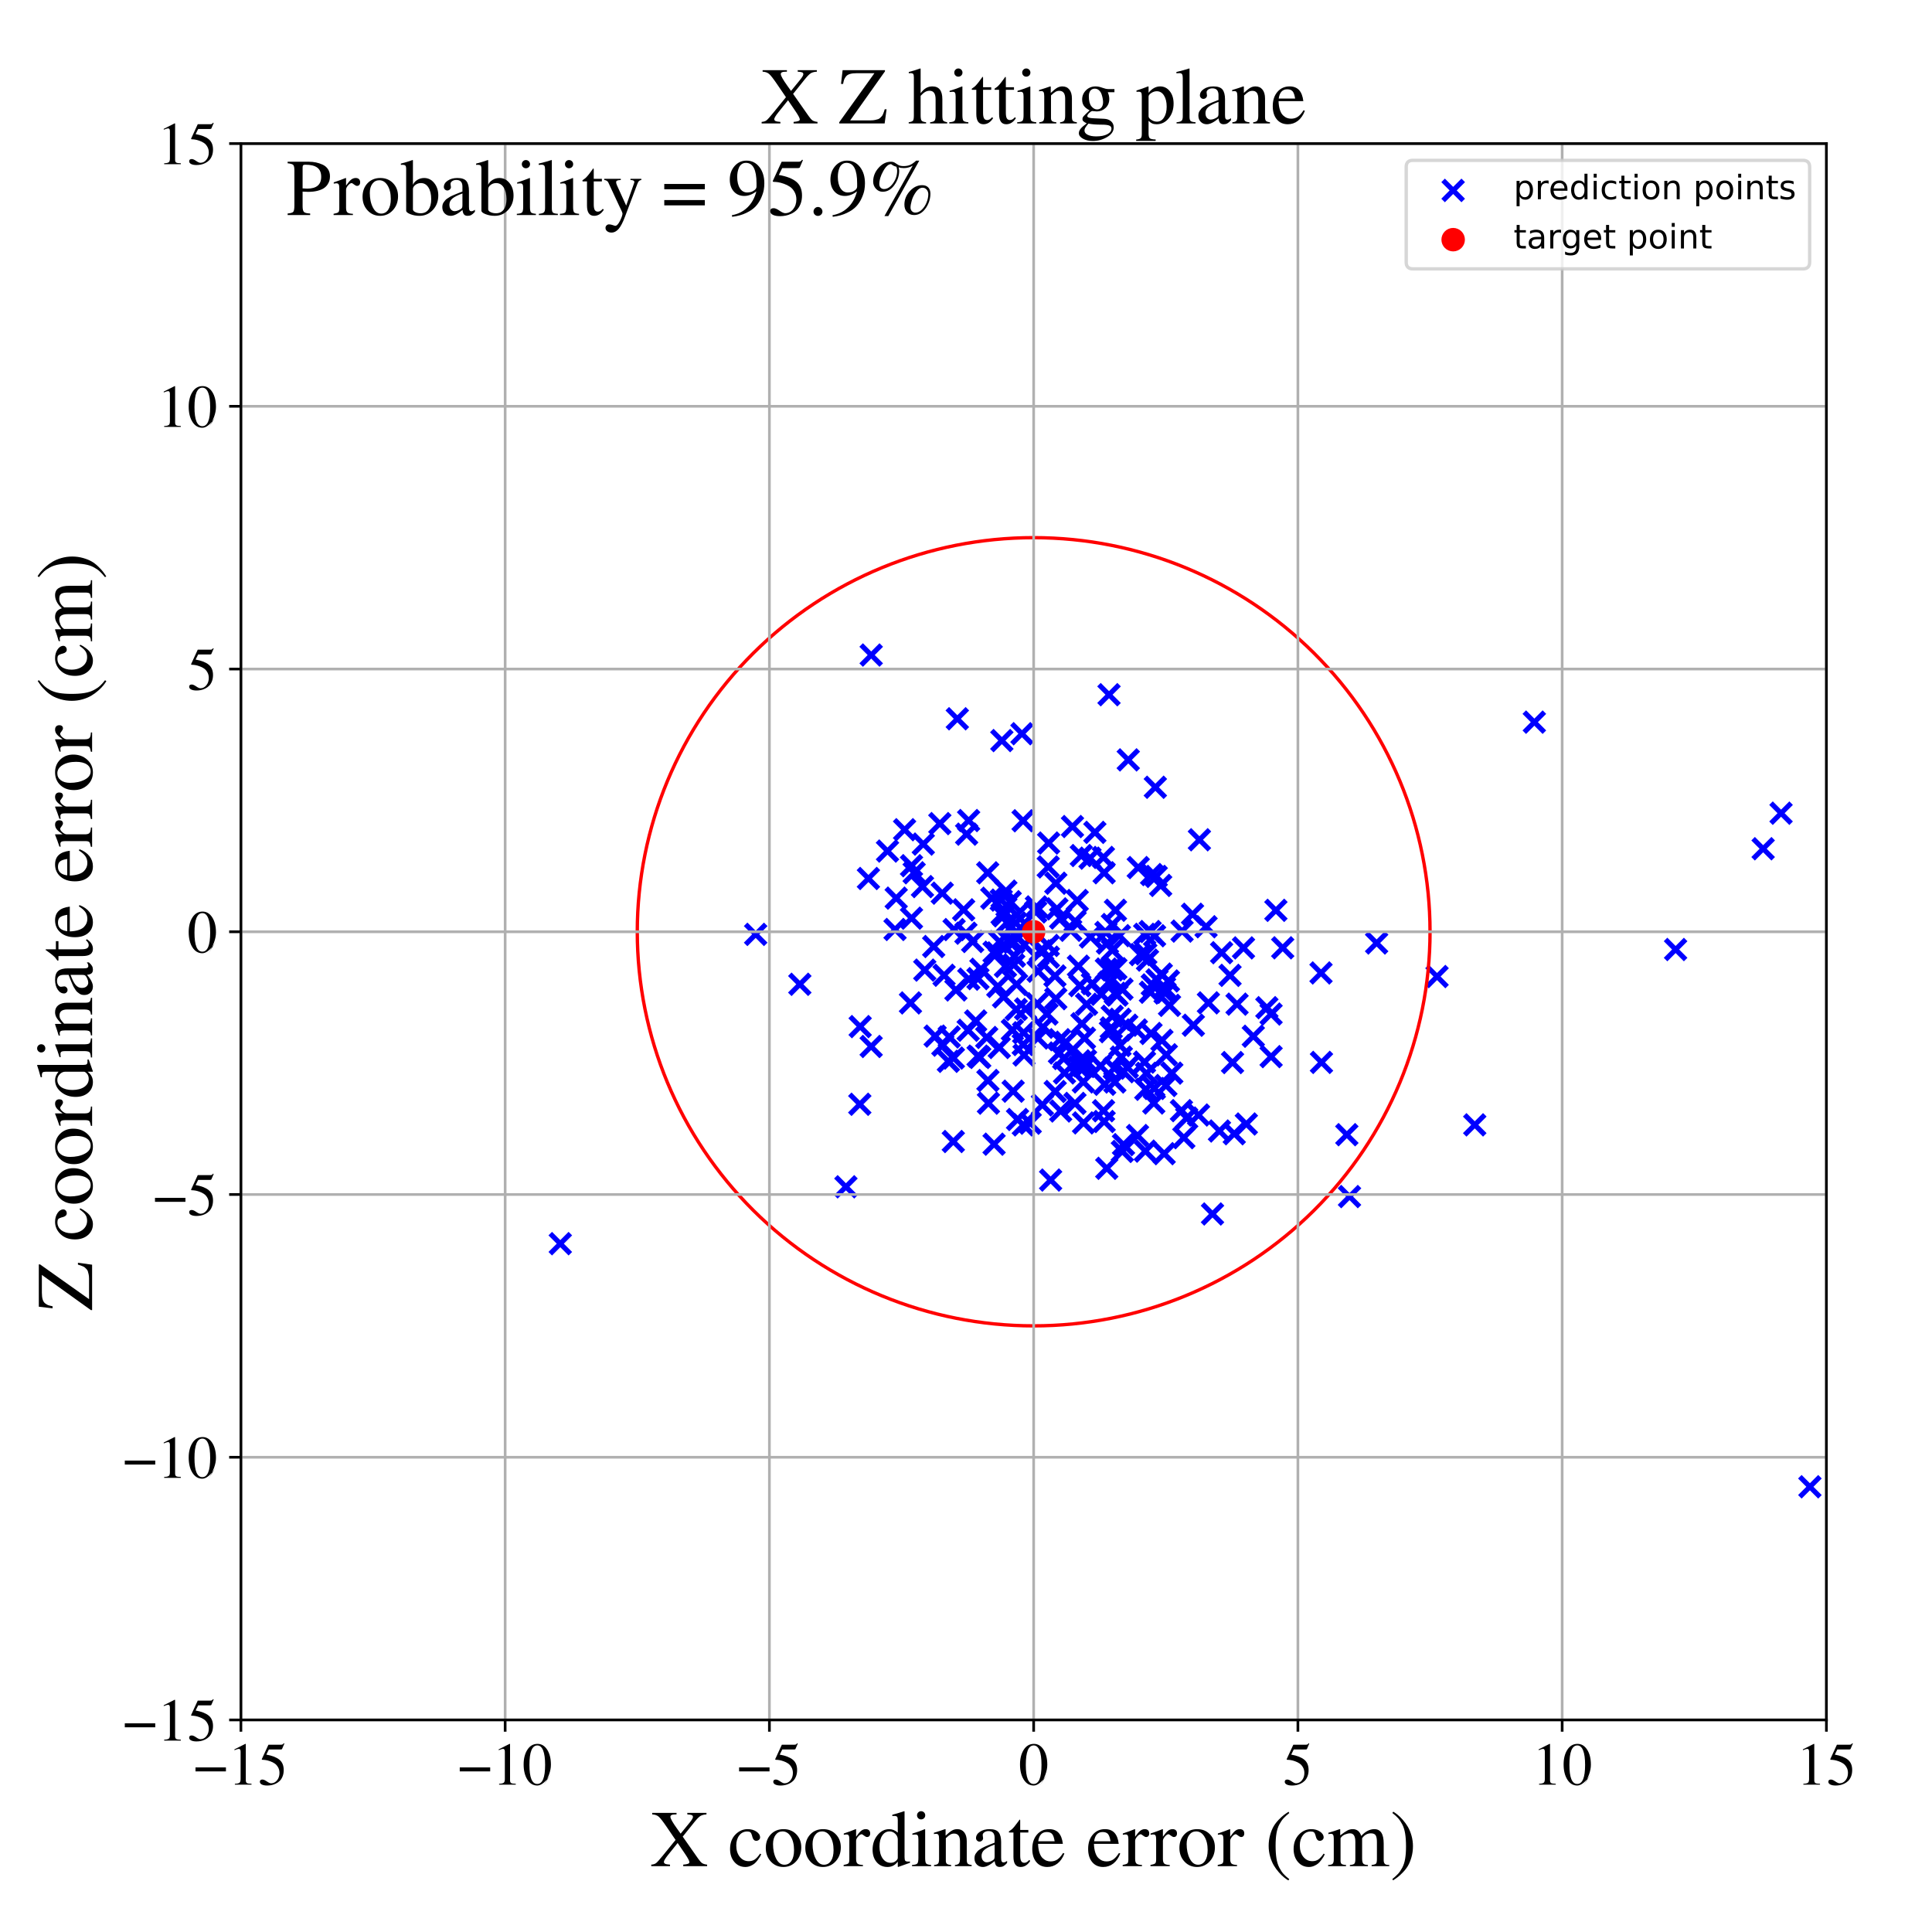 <?xml version="1.0" encoding="utf-8" standalone="no"?>
<!DOCTYPE svg PUBLIC "-//W3C//DTD SVG 1.1//EN"
  "http://www.w3.org/Graphics/SVG/1.1/DTD/svg11.dtd">
<!-- Created with matplotlib (https://matplotlib.org/) -->
<svg height="576pt" version="1.1" viewBox="0 0 576 576" width="576pt" xmlns="http://www.w3.org/2000/svg" xmlns:xlink="http://www.w3.org/1999/xlink">
 <defs>
  <style type="text/css">
*{stroke-linecap:butt;stroke-linejoin:round;}
  </style>
 </defs>
 <g id="figure_1">
  <g id="patch_1">
   <path d="M 0 576 
L 576 576 
L 576 0 
L 0 0 
z
" style="fill:#ffffff;"/>
  </g>
  <g id="axes_1">
   <g id="patch_2">
    <path d="M 71.822 512.784 
L 544.52 512.784 
L 544.52 42.802 
L 71.822 42.802 
z
" style="fill:#ffffff;"/>
   </g>
   <g id="PathCollection_1">
    <defs>
     <path d="M -3 3 
L 3 -3 
M -3 -3 
L 3 3 
" id="m0a10021324" style="stroke:#0000ff;stroke-width:1.5;"/>
    </defs>
    <g clip-path="url(#p5381f769c3)">
     <use style="fill:#0000ff;stroke:#0000ff;stroke-width:1.5;" x="294.474" xlink:href="#m0a10021324" y="260.22"/>
     <use style="fill:#0000ff;stroke:#0000ff;stroke-width:1.5;" x="302.062" xlink:href="#m0a10021324" y="325.318"/>
     <use style="fill:#0000ff;stroke:#0000ff;stroke-width:1.5;" x="314.517" xlink:href="#m0a10021324" y="290.971"/>
     <use style="fill:#0000ff;stroke:#0000ff;stroke-width:1.5;" x="278.795" xlink:href="#m0a10021324" y="308.904"/>
     <use style="fill:#0000ff;stroke:#0000ff;stroke-width:1.5;" x="284.99" xlink:href="#m0a10021324" y="295.147"/>
     <use style="fill:#0000ff;stroke:#0000ff;stroke-width:1.5;" x="341.213" xlink:href="#m0a10021324" y="316.661"/>
     <use style="fill:#0000ff;stroke:#0000ff;stroke-width:1.5;" x="346.405" xlink:href="#m0a10021324" y="310.159"/>
     <use style="fill:#0000ff;stroke:#0000ff;stroke-width:1.5;" x="294.689" xlink:href="#m0a10021324" y="328.896"/>
     <use style="fill:#0000ff;stroke:#0000ff;stroke-width:1.5;" x="335.928" xlink:href="#m0a10021324" y="305.652"/>
     <use style="fill:#0000ff;stroke:#0000ff;stroke-width:1.5;" x="167.045" xlink:href="#m0a10021324" y="370.784"/>
     <use style="fill:#0000ff;stroke:#0000ff;stroke-width:1.5;" x="304.683" xlink:href="#m0a10021324" y="218.749"/>
     <use style="fill:#0000ff;stroke:#0000ff;stroke-width:1.5;" x="499.559" xlink:href="#m0a10021324" y="283.085"/>
     <use style="fill:#0000ff;stroke:#0000ff;stroke-width:1.5;" x="353.802" xlink:href="#m0a10021324" y="333.331"/>
     <use style="fill:#0000ff;stroke:#0000ff;stroke-width:1.5;" x="402.336" xlink:href="#m0a10021324" y="356.742"/>
     <use style="fill:#0000ff;stroke:#0000ff;stroke-width:1.5;" x="305.77" xlink:href="#m0a10021324" y="300.805"/>
     <use style="fill:#0000ff;stroke:#0000ff;stroke-width:1.5;" x="303.104" xlink:href="#m0a10021324" y="272.823"/>
     <use style="fill:#0000ff;stroke:#0000ff;stroke-width:1.5;" x="352.231" xlink:href="#m0a10021324" y="331.121"/>
     <use style="fill:#0000ff;stroke:#0000ff;stroke-width:1.5;" x="334.956" xlink:href="#m0a10021324" y="341.258"/>
     <use style="fill:#0000ff;stroke:#0000ff;stroke-width:1.5;" x="288.785" xlink:href="#m0a10021324" y="244.629"/>
     <use style="fill:#0000ff;stroke:#0000ff;stroke-width:1.5;" x="990.246" xlink:href="#m0a10021324" y="332.75"/>
     <use style="fill:#0000ff;stroke:#0000ff;stroke-width:1.5;" x="393.842" xlink:href="#m0a10021324" y="290.071"/>
     <use style="fill:#0000ff;stroke:#0000ff;stroke-width:1.5;" x="283.002" xlink:href="#m0a10021324" y="309.153"/>
     <use style="fill:#0000ff;stroke:#0000ff;stroke-width:1.5;" x="352.942" xlink:href="#m0a10021324" y="339.189"/>
     <use style="fill:#0000ff;stroke:#0000ff;stroke-width:1.5;" x="281.464" xlink:href="#m0a10021324" y="290.76"/>
     <use style="fill:#0000ff;stroke:#0000ff;stroke-width:1.5;" x="352.421" xlink:href="#m0a10021324" y="277.594"/>
     <use style="fill:#0000ff;stroke:#0000ff;stroke-width:1.5;" x="278.371" xlink:href="#m0a10021324" y="282.19"/>
     <use style="fill:#0000ff;stroke:#0000ff;stroke-width:1.5;" x="330.671" xlink:href="#m0a10021324" y="292.804"/>
     <use style="fill:#0000ff;stroke:#0000ff;stroke-width:1.5;" x="336.087" xlink:href="#m0a10021324" y="318.199"/>
     <use style="fill:#0000ff;stroke:#0000ff;stroke-width:1.5;" x="539.597" xlink:href="#m0a10021324" y="443.264"/>
     <use style="fill:#0000ff;stroke:#0000ff;stroke-width:1.5;" x="325.691" xlink:href="#m0a10021324" y="293.243"/>
     <use style="fill:#0000ff;stroke:#0000ff;stroke-width:1.5;" x="309.485" xlink:href="#m0a10021324" y="289.555"/>
     <use style="fill:#0000ff;stroke:#0000ff;stroke-width:1.5;" x="340.025" xlink:href="#m0a10021324" y="284.593"/>
     <use style="fill:#0000ff;stroke:#0000ff;stroke-width:1.5;" x="343.33" xlink:href="#m0a10021324" y="260.734"/>
     <use style="fill:#0000ff;stroke:#0000ff;stroke-width:1.5;" x="300.227" xlink:href="#m0a10021324" y="275.067"/>
     <use style="fill:#0000ff;stroke:#0000ff;stroke-width:1.5;" x="331.313" xlink:href="#m0a10021324" y="306.469"/>
     <use style="fill:#0000ff;stroke:#0000ff;stroke-width:1.5;" x="321.882" xlink:href="#m0a10021324" y="316.275"/>
     <use style="fill:#0000ff;stroke:#0000ff;stroke-width:1.5;" x="370.733" xlink:href="#m0a10021324" y="282.599"/>
     <use style="fill:#0000ff;stroke:#0000ff;stroke-width:1.5;" x="330.171" xlink:href="#m0a10021324" y="281.165"/>
     <use style="fill:#0000ff;stroke:#0000ff;stroke-width:1.5;" x="336.375" xlink:href="#m0a10021324" y="226.549"/>
     <use style="fill:#0000ff;stroke:#0000ff;stroke-width:1.5;" x="312.52" xlink:href="#m0a10021324" y="281.876"/>
     <use style="fill:#0000ff;stroke:#0000ff;stroke-width:1.5;" x="316.212" xlink:href="#m0a10021324" y="273.717"/>
     <use style="fill:#0000ff;stroke:#0000ff;stroke-width:1.5;" x="272.546" xlink:href="#m0a10021324" y="260.208"/>
     <use style="fill:#0000ff;stroke:#0000ff;stroke-width:1.5;" x="348.679" xlink:href="#m0a10021324" y="299.734"/>
     <use style="fill:#0000ff;stroke:#0000ff;stroke-width:1.5;" x="320.532" xlink:href="#m0a10021324" y="274.694"/>
     <use style="fill:#0000ff;stroke:#0000ff;stroke-width:1.5;" x="319.21" xlink:href="#m0a10021324" y="277.353"/>
     <use style="fill:#0000ff;stroke:#0000ff;stroke-width:1.5;" x="366.72" xlink:href="#m0a10021324" y="290.79"/>
     <use style="fill:#0000ff;stroke:#0000ff;stroke-width:1.5;" x="346.04" xlink:href="#m0a10021324" y="263.98"/>
     <use style="fill:#0000ff;stroke:#0000ff;stroke-width:1.5;" x="312.565" xlink:href="#m0a10021324" y="285.362"/>
     <use style="fill:#0000ff;stroke:#0000ff;stroke-width:1.5;" x="344.449" xlink:href="#m0a10021324" y="234.716"/>
     <use style="fill:#0000ff;stroke:#0000ff;stroke-width:1.5;" x="301.825" xlink:href="#m0a10021324" y="307.102"/>
     <use style="fill:#0000ff;stroke:#0000ff;stroke-width:1.5;" x="288.648" xlink:href="#m0a10021324" y="307.162"/>
     <use style="fill:#0000ff;stroke:#0000ff;stroke-width:1.5;" x="297.485" xlink:href="#m0a10021324" y="294.099"/>
     <use style="fill:#0000ff;stroke:#0000ff;stroke-width:1.5;" x="329.183" xlink:href="#m0a10021324" y="334.363"/>
     <use style="fill:#0000ff;stroke:#0000ff;stroke-width:1.5;" x="323.95" xlink:href="#m0a10021324" y="299.409"/>
     <use style="fill:#0000ff;stroke:#0000ff;stroke-width:1.5;" x="291.6" xlink:href="#m0a10021324" y="314.866"/>
     <use style="fill:#0000ff;stroke:#0000ff;stroke-width:1.5;" x="378.953" xlink:href="#m0a10021324" y="302.323"/>
     <use style="fill:#0000ff;stroke:#0000ff;stroke-width:1.5;" x="339.355" xlink:href="#m0a10021324" y="258.652"/>
     <use style="fill:#0000ff;stroke:#0000ff;stroke-width:1.5;" x="332.559" xlink:href="#m0a10021324" y="271.386"/>
     <use style="fill:#0000ff;stroke:#0000ff;stroke-width:1.5;" x="401.538" xlink:href="#m0a10021324" y="338.291"/>
     <use style="fill:#0000ff;stroke:#0000ff;stroke-width:1.5;" x="367.462" xlink:href="#m0a10021324" y="316.781"/>
     <use style="fill:#0000ff;stroke:#0000ff;stroke-width:1.5;" x="331.567" xlink:href="#m0a10021324" y="288.592"/>
     <use style="fill:#0000ff;stroke:#0000ff;stroke-width:1.5;" x="393.979" xlink:href="#m0a10021324" y="316.74"/>
     <use style="fill:#0000ff;stroke:#0000ff;stroke-width:1.5;" x="332.209" xlink:href="#m0a10021324" y="318.461"/>
     <use style="fill:#0000ff;stroke:#0000ff;stroke-width:1.5;" x="357.586" xlink:href="#m0a10021324" y="250.368"/>
     <use style="fill:#0000ff;stroke:#0000ff;stroke-width:1.5;" x="315.101" xlink:href="#m0a10021324" y="270.967"/>
     <use style="fill:#0000ff;stroke:#0000ff;stroke-width:1.5;" x="259.727" xlink:href="#m0a10021324" y="311.997"/>
     <use style="fill:#0000ff;stroke:#0000ff;stroke-width:1.5;" x="333.913" xlink:href="#m0a10021324" y="311.69"/>
     <use style="fill:#0000ff;stroke:#0000ff;stroke-width:1.5;" x="292.447" xlink:href="#m0a10021324" y="288.966"/>
     <use style="fill:#0000ff;stroke:#0000ff;stroke-width:1.5;" x="323.641" xlink:href="#m0a10021324" y="316.202"/>
     <use style="fill:#0000ff;stroke:#0000ff;stroke-width:1.5;" x="298.503" xlink:href="#m0a10021324" y="268.352"/>
     <use style="fill:#0000ff;stroke:#0000ff;stroke-width:1.5;" x="346.225" xlink:href="#m0a10021324" y="290.404"/>
     <use style="fill:#0000ff;stroke:#0000ff;stroke-width:1.5;" x="267.194" xlink:href="#m0a10021324" y="267.764"/>
     <use style="fill:#0000ff;stroke:#0000ff;stroke-width:1.5;" x="321.164" xlink:href="#m0a10021324" y="268.466"/>
     <use style="fill:#0000ff;stroke:#0000ff;stroke-width:1.5;" x="271.443" xlink:href="#m0a10021324" y="299.007"/>
     <use style="fill:#0000ff;stroke:#0000ff;stroke-width:1.5;" x="341.809" xlink:href="#m0a10021324" y="319.997"/>
     <use style="fill:#0000ff;stroke:#0000ff;stroke-width:1.5;" x="309.432" xlink:href="#m0a10021324" y="309.48"/>
     <use style="fill:#0000ff;stroke:#0000ff;stroke-width:1.5;" x="342.899" xlink:href="#m0a10021324" y="277.722"/>
     <use style="fill:#0000ff;stroke:#0000ff;stroke-width:1.5;" x="280.923" xlink:href="#m0a10021324" y="266.282"/>
     <use style="fill:#0000ff;stroke:#0000ff;stroke-width:1.5;" x="321.517" xlink:href="#m0a10021324" y="288.051"/>
     <use style="fill:#0000ff;stroke:#0000ff;stroke-width:1.5;" x="339.14" xlink:href="#m0a10021324" y="338.539"/>
     <use style="fill:#0000ff;stroke:#0000ff;stroke-width:1.5;" x="284.244" xlink:href="#m0a10021324" y="315.443"/>
     <use style="fill:#0000ff;stroke:#0000ff;stroke-width:1.5;" x="259.738" xlink:href="#m0a10021324" y="195.291"/>
     <use style="fill:#0000ff;stroke:#0000ff;stroke-width:1.5;" x="410.423" xlink:href="#m0a10021324" y="281.143"/>
     <use style="fill:#0000ff;stroke:#0000ff;stroke-width:1.5;" x="342.112" xlink:href="#m0a10021324" y="286.239"/>
     <use style="fill:#0000ff;stroke:#0000ff;stroke-width:1.5;" x="380.386" xlink:href="#m0a10021324" y="271.403"/>
     <use style="fill:#0000ff;stroke:#0000ff;stroke-width:1.5;" x="331.054" xlink:href="#m0a10021324" y="307.583"/>
     <use style="fill:#0000ff;stroke:#0000ff;stroke-width:1.5;" x="361.494" xlink:href="#m0a10021324" y="361.93"/>
     <use style="fill:#0000ff;stroke:#0000ff;stroke-width:1.5;" x="322.868" xlink:href="#m0a10021324" y="317.739"/>
     <use style="fill:#0000ff;stroke:#0000ff;stroke-width:1.5;" x="316.217" xlink:href="#m0a10021324" y="331.231"/>
     <use style="fill:#0000ff;stroke:#0000ff;stroke-width:1.5;" x="308.771" xlink:href="#m0a10021324" y="271.872"/>
     <use style="fill:#0000ff;stroke:#0000ff;stroke-width:1.5;" x="334.501" xlink:href="#m0a10021324" y="294.894"/>
     <use style="fill:#0000ff;stroke:#0000ff;stroke-width:1.5;" x="319.746" xlink:href="#m0a10021324" y="246.421"/>
     <use style="fill:#0000ff;stroke:#0000ff;stroke-width:1.5;" x="333.955" xlink:href="#m0a10021324" y="303.889"/>
     <use style="fill:#0000ff;stroke:#0000ff;stroke-width:1.5;" x="315.862" xlink:href="#m0a10021324" y="313.93"/>
     <use style="fill:#0000ff;stroke:#0000ff;stroke-width:1.5;" x="343.987" xlink:href="#m0a10021324" y="328.848"/>
     <use style="fill:#0000ff;stroke:#0000ff;stroke-width:1.5;" x="302.234" xlink:href="#m0a10021324" y="287.645"/>
     <use style="fill:#0000ff;stroke:#0000ff;stroke-width:1.5;" x="355.785" xlink:href="#m0a10021324" y="305.66"/>
     <use style="fill:#0000ff;stroke:#0000ff;stroke-width:1.5;" x="333.738" xlink:href="#m0a10021324" y="278.953"/>
     <use style="fill:#0000ff;stroke:#0000ff;stroke-width:1.5;" x="329.183" xlink:href="#m0a10021324" y="260.202"/>
     <use style="fill:#0000ff;stroke:#0000ff;stroke-width:1.5;" x="322.556" xlink:href="#m0a10021324" y="305.211"/>
     <use style="fill:#0000ff;stroke:#0000ff;stroke-width:1.5;" x="323.043" xlink:href="#m0a10021324" y="334.778"/>
     <use style="fill:#0000ff;stroke:#0000ff;stroke-width:1.5;" x="368.811" xlink:href="#m0a10021324" y="299.374"/>
     <use style="fill:#0000ff;stroke:#0000ff;stroke-width:1.5;" x="282.743" xlink:href="#m0a10021324" y="316.421"/>
     <use style="fill:#0000ff;stroke:#0000ff;stroke-width:1.5;" x="305.062" xlink:href="#m0a10021324" y="311.416"/>
     <use style="fill:#0000ff;stroke:#0000ff;stroke-width:1.5;" x="301.121" xlink:href="#m0a10021324" y="280.947"/>
     <use style="fill:#0000ff;stroke:#0000ff;stroke-width:1.5;" x="371.576" xlink:href="#m0a10021324" y="335.102"/>
     <use style="fill:#0000ff;stroke:#0000ff;stroke-width:1.5;" x="285.415" xlink:href="#m0a10021324" y="214.293"/>
     <use style="fill:#0000ff;stroke:#0000ff;stroke-width:1.5;" x="357.328" xlink:href="#m0a10021324" y="332.423"/>
     <use style="fill:#0000ff;stroke:#0000ff;stroke-width:1.5;" x="320.488" xlink:href="#m0a10021324" y="328.962"/>
     <use style="fill:#0000ff;stroke:#0000ff;stroke-width:1.5;" x="321.945" xlink:href="#m0a10021324" y="293.842"/>
     <use style="fill:#0000ff;stroke:#0000ff;stroke-width:1.5;" x="291.566" xlink:href="#m0a10021324" y="291.76"/>
     <use style="fill:#0000ff;stroke:#0000ff;stroke-width:1.5;" x="344.154" xlink:href="#m0a10021324" y="324.507"/>
     <use style="fill:#0000ff;stroke:#0000ff;stroke-width:1.5;" x="344.224" xlink:href="#m0a10021324" y="278.976"/>
     <use style="fill:#0000ff;stroke:#0000ff;stroke-width:1.5;" x="373.657" xlink:href="#m0a10021324" y="308.945"/>
     <use style="fill:#0000ff;stroke:#0000ff;stroke-width:1.5;" x="328.123" xlink:href="#m0a10021324" y="317.783"/>
     <use style="fill:#0000ff;stroke:#0000ff;stroke-width:1.5;" x="317.729" xlink:href="#m0a10021324" y="310.725"/>
     <use style="fill:#0000ff;stroke:#0000ff;stroke-width:1.5;" x="347.188" xlink:href="#m0a10021324" y="294.466"/>
     <use style="fill:#0000ff;stroke:#0000ff;stroke-width:1.5;" x="322.377" xlink:href="#m0a10021324" y="255.07"/>
     <use style="fill:#0000ff;stroke:#0000ff;stroke-width:1.5;" x="331.636" xlink:href="#m0a10021324" y="283.286"/>
     <use style="fill:#0000ff;stroke:#0000ff;stroke-width:1.5;" x="332.375" xlink:href="#m0a10021324" y="322.587"/>
     <use style="fill:#0000ff;stroke:#0000ff;stroke-width:1.5;" x="302.263" xlink:href="#m0a10021324" y="280.915"/>
     <use style="fill:#0000ff;stroke:#0000ff;stroke-width:1.5;" x="288.835" xlink:href="#m0a10021324" y="291.934"/>
     <use style="fill:#0000ff;stroke:#0000ff;stroke-width:1.5;" x="322.979" xlink:href="#m0a10021324" y="322.565"/>
     <use style="fill:#0000ff;stroke:#0000ff;stroke-width:1.5;" x="302.447" xlink:href="#m0a10021324" y="278.425"/>
     <use style="fill:#0000ff;stroke:#0000ff;stroke-width:1.5;" x="343.155" xlink:href="#m0a10021324" y="308.11"/>
     <use style="fill:#0000ff;stroke:#0000ff;stroke-width:1.5;" x="329.345" xlink:href="#m0a10021324" y="323.265"/>
     <use style="fill:#0000ff;stroke:#0000ff;stroke-width:1.5;" x="341.466" xlink:href="#m0a10021324" y="343.193"/>
     <use style="fill:#0000ff;stroke:#0000ff;stroke-width:1.5;" x="332.681" xlink:href="#m0a10021324" y="288.809"/>
     <use style="fill:#0000ff;stroke:#0000ff;stroke-width:1.5;" x="310.164" xlink:href="#m0a10021324" y="283.503"/>
     <use style="fill:#0000ff;stroke:#0000ff;stroke-width:1.5;" x="334.957" xlink:href="#m0a10021324" y="319.521"/>
     <use style="fill:#0000ff;stroke:#0000ff;stroke-width:1.5;" x="284.452" xlink:href="#m0a10021324" y="277.141"/>
     <use style="fill:#0000ff;stroke:#0000ff;stroke-width:1.5;" x="360.268" xlink:href="#m0a10021324" y="298.986"/>
     <use style="fill:#0000ff;stroke:#0000ff;stroke-width:1.5;" x="343.535" xlink:href="#m0a10021324" y="293.643"/>
     <use style="fill:#0000ff;stroke:#0000ff;stroke-width:1.5;" x="287.297" xlink:href="#m0a10021324" y="271.253"/>
     <use style="fill:#0000ff;stroke:#0000ff;stroke-width:1.5;" x="256.454" xlink:href="#m0a10021324" y="306.068"/>
     <use style="fill:#0000ff;stroke:#0000ff;stroke-width:1.5;" x="321.67" xlink:href="#m0a10021324" y="318.093"/>
     <use style="fill:#0000ff;stroke:#0000ff;stroke-width:1.5;" x="305.304" xlink:href="#m0a10021324" y="314.546"/>
     <use style="fill:#0000ff;stroke:#0000ff;stroke-width:1.5;" x="305.182" xlink:href="#m0a10021324" y="307.898"/>
     <use style="fill:#0000ff;stroke:#0000ff;stroke-width:1.5;" x="347.087" xlink:href="#m0a10021324" y="343.948"/>
     <use style="fill:#0000ff;stroke:#0000ff;stroke-width:1.5;" x="355.535" xlink:href="#m0a10021324" y="272.575"/>
     <use style="fill:#0000ff;stroke:#0000ff;stroke-width:1.5;" x="338.796" xlink:href="#m0a10021324" y="307.07"/>
     <use style="fill:#0000ff;stroke:#0000ff;stroke-width:1.5;" x="299.887" xlink:href="#m0a10021324" y="265.672"/>
     <use style="fill:#0000ff;stroke:#0000ff;stroke-width:1.5;" x="341.608" xlink:href="#m0a10021324" y="284.364"/>
     <use style="fill:#0000ff;stroke:#0000ff;stroke-width:1.5;" x="256.34" xlink:href="#m0a10021324" y="329.225"/>
     <use style="fill:#0000ff;stroke:#0000ff;stroke-width:1.5;" x="302.825" xlink:href="#m0a10021324" y="275.187"/>
     <use style="fill:#0000ff;stroke:#0000ff;stroke-width:1.5;" x="303.366" xlink:href="#m0a10021324" y="333.757"/>
     <use style="fill:#0000ff;stroke:#0000ff;stroke-width:1.5;" x="317.367" xlink:href="#m0a10021324" y="319.878"/>
     <use style="fill:#0000ff;stroke:#0000ff;stroke-width:1.5;" x="290.885" xlink:href="#m0a10021324" y="304.392"/>
     <use style="fill:#0000ff;stroke:#0000ff;stroke-width:1.5;" x="292.094" xlink:href="#m0a10021324" y="315.264"/>
     <use style="fill:#0000ff;stroke:#0000ff;stroke-width:1.5;" x="315.907" xlink:href="#m0a10021324" y="309.972"/>
     <use style="fill:#0000ff;stroke:#0000ff;stroke-width:1.5;" x="326.419" xlink:href="#m0a10021324" y="248.159"/>
     <use style="fill:#0000ff;stroke:#0000ff;stroke-width:1.5;" x="347.353" xlink:href="#m0a10021324" y="296.055"/>
     <use style="fill:#0000ff;stroke:#0000ff;stroke-width:1.5;" x="299.194" xlink:href="#m0a10021324" y="297.212"/>
     <use style="fill:#0000ff;stroke:#0000ff;stroke-width:1.5;" x="428.438" xlink:href="#m0a10021324" y="291.14"/>
     <use style="fill:#0000ff;stroke:#0000ff;stroke-width:1.5;" x="275.266" xlink:href="#m0a10021324" y="251.654"/>
     <use style="fill:#0000ff;stroke:#0000ff;stroke-width:1.5;" x="298.763" xlink:href="#m0a10021324" y="272.483"/>
     <use style="fill:#0000ff;stroke:#0000ff;stroke-width:1.5;" x="330.638" xlink:href="#m0a10021324" y="207.117"/>
     <use style="fill:#0000ff;stroke:#0000ff;stroke-width:1.5;" x="329.725" xlink:href="#m0a10021324" y="277.999"/>
     <use style="fill:#0000ff;stroke:#0000ff;stroke-width:1.5;" x="333.011" xlink:href="#m0a10021324" y="296.68"/>
     <use style="fill:#0000ff;stroke:#0000ff;stroke-width:1.5;" x="329.853" xlink:href="#m0a10021324" y="288.906"/>
     <use style="fill:#0000ff;stroke:#0000ff;stroke-width:1.5;" x="297.296" xlink:href="#m0a10021324" y="284.097"/>
     <use style="fill:#0000ff;stroke:#0000ff;stroke-width:1.5;" x="439.678" xlink:href="#m0a10021324" y="335.361"/>
     <use style="fill:#0000ff;stroke:#0000ff;stroke-width:1.5;" x="305.095" xlink:href="#m0a10021324" y="335.372"/>
     <use style="fill:#0000ff;stroke:#0000ff;stroke-width:1.5;" x="347.723" xlink:href="#m0a10021324" y="314.467"/>
     <use style="fill:#0000ff;stroke:#0000ff;stroke-width:1.5;" x="264.597" xlink:href="#m0a10021324" y="253.736"/>
     <use style="fill:#0000ff;stroke:#0000ff;stroke-width:1.5;" x="238.459" xlink:href="#m0a10021324" y="293.453"/>
     <use style="fill:#0000ff;stroke:#0000ff;stroke-width:1.5;" x="289.983" xlink:href="#m0a10021324" y="280.699"/>
     <use style="fill:#0000ff;stroke:#0000ff;stroke-width:1.5;" x="310.901" xlink:href="#m0a10021324" y="306.265"/>
     <use style="fill:#0000ff;stroke:#0000ff;stroke-width:1.5;" x="281.099" xlink:href="#m0a10021324" y="311.605"/>
     <use style="fill:#0000ff;stroke:#0000ff;stroke-width:1.5;" x="341.273" xlink:href="#m0a10021324" y="278.552"/>
     <use style="fill:#0000ff;stroke:#0000ff;stroke-width:1.5;" x="266.842" xlink:href="#m0a10021324" y="277.11"/>
     <use style="fill:#0000ff;stroke:#0000ff;stroke-width:1.5;" x="324.964" xlink:href="#m0a10021324" y="255.848"/>
     <use style="fill:#0000ff;stroke:#0000ff;stroke-width:1.5;" x="252.198" xlink:href="#m0a10021324" y="353.829"/>
     <use style="fill:#0000ff;stroke:#0000ff;stroke-width:1.5;" x="298.004" xlink:href="#m0a10021324" y="280.752"/>
     <use style="fill:#0000ff;stroke:#0000ff;stroke-width:1.5;" x="303.077" xlink:href="#m0a10021324" y="293.481"/>
     <use style="fill:#0000ff;stroke:#0000ff;stroke-width:1.5;" x="225.292" xlink:href="#m0a10021324" y="278.571"/>
     <use style="fill:#0000ff;stroke:#0000ff;stroke-width:1.5;" x="296.372" xlink:href="#m0a10021324" y="341.123"/>
     <use style="fill:#0000ff;stroke:#0000ff;stroke-width:1.5;" x="294.175" xlink:href="#m0a10021324" y="309.309"/>
     <use style="fill:#0000ff;stroke:#0000ff;stroke-width:1.5;" x="348.357" xlink:href="#m0a10021324" y="292.458"/>
     <use style="fill:#0000ff;stroke:#0000ff;stroke-width:1.5;" x="298.685" xlink:href="#m0a10021324" y="220.792"/>
     <use style="fill:#0000ff;stroke:#0000ff;stroke-width:1.5;" x="312.633" xlink:href="#m0a10021324" y="251.34"/>
     <use style="fill:#0000ff;stroke:#0000ff;stroke-width:1.5;" x="378.963" xlink:href="#m0a10021324" y="315.019"/>
     <use style="fill:#0000ff;stroke:#0000ff;stroke-width:1.5;" x="302.44" xlink:href="#m0a10021324" y="285.076"/>
     <use style="fill:#0000ff;stroke:#0000ff;stroke-width:1.5;" x="329.965" xlink:href="#m0a10021324" y="348.317"/>
     <use style="fill:#0000ff;stroke:#0000ff;stroke-width:1.5;" x="284.217" xlink:href="#m0a10021324" y="340.327"/>
     <use style="fill:#0000ff;stroke:#0000ff;stroke-width:1.5;" x="349.361" xlink:href="#m0a10021324" y="319.94"/>
     <use style="fill:#0000ff;stroke:#0000ff;stroke-width:1.5;" x="314.783" xlink:href="#m0a10021324" y="263.321"/>
     <use style="fill:#0000ff;stroke:#0000ff;stroke-width:1.5;" x="332.488" xlink:href="#m0a10021324" y="296.128"/>
     <use style="fill:#0000ff;stroke:#0000ff;stroke-width:1.5;" x="314.772" xlink:href="#m0a10021324" y="297.749"/>
     <use style="fill:#0000ff;stroke:#0000ff;stroke-width:1.5;" x="299.761" xlink:href="#m0a10021324" y="288.117"/>
     <use style="fill:#0000ff;stroke:#0000ff;stroke-width:1.5;" x="312.138" xlink:href="#m0a10021324" y="302.323"/>
     <use style="fill:#0000ff;stroke:#0000ff;stroke-width:1.5;" x="344.952" xlink:href="#m0a10021324" y="292.133"/>
     <use style="fill:#0000ff;stroke:#0000ff;stroke-width:1.5;" x="296.366" xlink:href="#m0a10021324" y="283.89"/>
     <use style="fill:#0000ff;stroke:#0000ff;stroke-width:1.5;" x="525.661" xlink:href="#m0a10021324" y="253.043"/>
     <use style="fill:#0000ff;stroke:#0000ff;stroke-width:1.5;" x="329.008" xlink:href="#m0a10021324" y="331.154"/>
     <use style="fill:#0000ff;stroke:#0000ff;stroke-width:1.5;" x="258.909" xlink:href="#m0a10021324" y="261.91"/>
     <use style="fill:#0000ff;stroke:#0000ff;stroke-width:1.5;" x="530.999" xlink:href="#m0a10021324" y="242.444"/>
     <use style="fill:#0000ff;stroke:#0000ff;stroke-width:1.5;" x="299.214" xlink:href="#m0a10021324" y="273.041"/>
     <use style="fill:#0000ff;stroke:#0000ff;stroke-width:1.5;" x="328.966" xlink:href="#m0a10021324" y="255.632"/>
     <use style="fill:#0000ff;stroke:#0000ff;stroke-width:1.5;" x="295.688" xlink:href="#m0a10021324" y="267.792"/>
     <use style="fill:#0000ff;stroke:#0000ff;stroke-width:1.5;" x="334.313" xlink:href="#m0a10021324" y="315.154"/>
     <use style="fill:#0000ff;stroke:#0000ff;stroke-width:1.5;" x="275.707" xlink:href="#m0a10021324" y="289.223"/>
     <use style="fill:#0000ff;stroke:#0000ff;stroke-width:1.5;" x="305.023" xlink:href="#m0a10021324" y="244.699"/>
     <use style="fill:#0000ff;stroke:#0000ff;stroke-width:1.5;" x="287.975" xlink:href="#m0a10021324" y="278.223"/>
     <use style="fill:#0000ff;stroke:#0000ff;stroke-width:1.5;" x="301.175" xlink:href="#m0a10021324" y="268.832"/>
     <use style="fill:#0000ff;stroke:#0000ff;stroke-width:1.5;" x="363.564" xlink:href="#m0a10021324" y="337.195"/>
     <use style="fill:#0000ff;stroke:#0000ff;stroke-width:1.5;" x="367.979" xlink:href="#m0a10021324" y="338.011"/>
     <use style="fill:#0000ff;stroke:#0000ff;stroke-width:1.5;" x="275.021" xlink:href="#m0a10021324" y="264.324"/>
     <use style="fill:#0000ff;stroke:#0000ff;stroke-width:1.5;" x="377.7" xlink:href="#m0a10021324" y="300.425"/>
     <use style="fill:#0000ff;stroke:#0000ff;stroke-width:1.5;" x="302.979" xlink:href="#m0a10021324" y="300.967"/>
     <use style="fill:#0000ff;stroke:#0000ff;stroke-width:1.5;" x="328.371" xlink:href="#m0a10021324" y="296.43"/>
     <use style="fill:#0000ff;stroke:#0000ff;stroke-width:1.5;" x="310.774" xlink:href="#m0a10021324" y="329.412"/>
     <use style="fill:#0000ff;stroke:#0000ff;stroke-width:1.5;" x="271.748" xlink:href="#m0a10021324" y="273.744"/>
     <use style="fill:#0000ff;stroke:#0000ff;stroke-width:1.5;" x="359.57" xlink:href="#m0a10021324" y="276.296"/>
     <use style="fill:#0000ff;stroke:#0000ff;stroke-width:1.5;" x="271.755" xlink:href="#m0a10021324" y="258.097"/>
     <use style="fill:#0000ff;stroke:#0000ff;stroke-width:1.5;" x="331.591" xlink:href="#m0a10021324" y="302.977"/>
     <use style="fill:#0000ff;stroke:#0000ff;stroke-width:1.5;" x="342.982" xlink:href="#m0a10021324" y="295.828"/>
     <use style="fill:#0000ff;stroke:#0000ff;stroke-width:1.5;" x="312.512" xlink:href="#m0a10021324" y="258.455"/>
     <use style="fill:#0000ff;stroke:#0000ff;stroke-width:1.5;" x="309.226" xlink:href="#m0a10021324" y="299.231"/>
     <use style="fill:#0000ff;stroke:#0000ff;stroke-width:1.5;" x="457.443" xlink:href="#m0a10021324" y="215.3"/>
     <use style="fill:#0000ff;stroke:#0000ff;stroke-width:1.5;" x="331.616" xlink:href="#m0a10021324" y="289.14"/>
     <use style="fill:#0000ff;stroke:#0000ff;stroke-width:1.5;" x="305.399" xlink:href="#m0a10021324" y="281.706"/>
     <use style="fill:#0000ff;stroke:#0000ff;stroke-width:1.5;" x="331.648" xlink:href="#m0a10021324" y="275.631"/>
     <use style="fill:#0000ff;stroke:#0000ff;stroke-width:1.5;" x="294.54" xlink:href="#m0a10021324" y="322.134"/>
     <use style="fill:#0000ff;stroke:#0000ff;stroke-width:1.5;" x="347.593" xlink:href="#m0a10021324" y="323.629"/>
     <use style="fill:#0000ff;stroke:#0000ff;stroke-width:1.5;" x="297.921" xlink:href="#m0a10021324" y="312.301"/>
     <use style="fill:#0000ff;stroke:#0000ff;stroke-width:1.5;" x="364.209" xlink:href="#m0a10021324" y="284.033"/>
     <use style="fill:#0000ff;stroke:#0000ff;stroke-width:1.5;" x="334.612" xlink:href="#m0a10021324" y="343.285"/>
     <use style="fill:#0000ff;stroke:#0000ff;stroke-width:1.5;" x="314.597" xlink:href="#m0a10021324" y="325.413"/>
     <use style="fill:#0000ff;stroke:#0000ff;stroke-width:1.5;" x="310.877" xlink:href="#m0a10021324" y="283.333"/>
     <use style="fill:#0000ff;stroke:#0000ff;stroke-width:1.5;" x="382.421" xlink:href="#m0a10021324" y="282.578"/>
     <use style="fill:#0000ff;stroke:#0000ff;stroke-width:1.5;" x="269.695" xlink:href="#m0a10021324" y="247.367"/>
     <use style="fill:#0000ff;stroke:#0000ff;stroke-width:1.5;" x="341.598" xlink:href="#m0a10021324" y="324.767"/>
     <use style="fill:#0000ff;stroke:#0000ff;stroke-width:1.5;" x="325.118" xlink:href="#m0a10021324" y="279.344"/>
     <use style="fill:#0000ff;stroke:#0000ff;stroke-width:1.5;" x="308.989" xlink:href="#m0a10021324" y="270.376"/>
     <use style="fill:#0000ff;stroke:#0000ff;stroke-width:1.5;" x="313.226" xlink:href="#m0a10021324" y="351.817"/>
     <use style="fill:#0000ff;stroke:#0000ff;stroke-width:1.5;" x="280.196" xlink:href="#m0a10021324" y="245.546"/>
     <use style="fill:#0000ff;stroke:#0000ff;stroke-width:1.5;" x="307.149" xlink:href="#m0a10021324" y="334.868"/>
     <use style="fill:#0000ff;stroke:#0000ff;stroke-width:1.5;" x="323.324" xlink:href="#m0a10021324" y="309.519"/>
     <use style="fill:#0000ff;stroke:#0000ff;stroke-width:1.5;" x="323.458" xlink:href="#m0a10021324" y="317.964"/>
     <use style="fill:#0000ff;stroke:#0000ff;stroke-width:1.5;" x="317.128" xlink:href="#m0a10021324" y="315.579"/>
     <use style="fill:#0000ff;stroke:#0000ff;stroke-width:1.5;" x="288.189" xlink:href="#m0a10021324" y="248.694"/>
     <use style="fill:#0000ff;stroke:#0000ff;stroke-width:1.5;" x="344.717" xlink:href="#m0a10021324" y="261.295"/>
    </g>
   </g>
   <g id="PathCollection_2">
    <defs>
     <path d="M 0 3 
C 0.796 3 1.559 2.684 2.121 2.121 
C 2.684 1.559 3 0.796 3 0 
C 3 -0.796 2.684 -1.559 2.121 -2.121 
C 1.559 -2.684 0.796 -3 0 -3 
C -0.796 -3 -1.559 -2.684 -2.121 -2.121 
C -2.684 -1.559 -3 -0.796 -3 0 
C -3 0.796 -2.684 1.559 -2.121 2.121 
C -1.559 2.684 -0.796 3 0 3 
z
" id="m10837e87ee" style="stroke:#ff0000;"/>
    </defs>
    <g clip-path="url(#p5381f769c3)">
     <use style="fill:#ff0000;stroke:#ff0000;" x="308.171" xlink:href="#m10837e87ee" y="277.793"/>
    </g>
   </g>
   <g id="patch_3">
    <path clip-path="url(#p5381f769c3)" d="M 308.171 395.288 
C 339.511 395.288 369.572 382.908 391.733 360.875 
C 413.894 338.841 426.346 308.953 426.346 277.793 
C 426.346 246.633 413.894 216.745 391.733 194.711 
C 369.572 172.677 339.511 160.297 308.171 160.297 
C 276.831 160.297 246.77 172.677 224.609 194.711 
C 202.448 216.745 189.997 246.633 189.997 277.793 
C 189.997 308.953 202.448 338.841 224.609 360.875 
C 246.77 382.908 276.831 395.288 308.171 395.288 
z
" style="fill:none;stroke:#ff0000;stroke-linejoin:miter;"/>
   </g>
   <g id="matplotlib.axis_1">
    <g id="xtick_1">
     <g id="line2d_1">
      <path clip-path="url(#p5381f769c3)" d="M 71.822 512.784 
L 71.822 42.802 
" style="fill:none;stroke:#b0b0b0;stroke-linecap:square;stroke-width:0.8;"/>
     </g>
     <g id="line2d_2">
      <defs>
       <path d="M 0 0 
L 0 3.5 
" id="m6038fb43a2" style="stroke:#000000;stroke-width:0.8;"/>
      </defs>
      <g>
       <use style="stroke:#000000;stroke-width:0.8;" x="71.822" xlink:href="#m6038fb43a2" y="512.784"/>
      </g>
     </g>
     <g id="text_1">
      <!-- −15 -->
      <defs>
       <path d="M 3 22 
L 3 28.594 
L 53.406 28.594 
L 53.406 22 
z
" id="FreeSerif-8722"/>
       <path d="M 18.297 59.297 
Q 16.5 59.297 11.094 57.094 
L 11.094 58.5 
L 29.094 67.594 
L 29.906 67.406 
L 29.906 7.406 
Q 29.906 3.797 31.703 2.688 
Q 33.5 1.594 39.406 1.5 
L 39.406 0 
L 11.797 0 
L 11.797 1.5 
Q 17.406 1.703 19.344 3.141 
Q 21.297 4.594 21.297 9.297 
L 21.297 54.594 
Q 21.297 59.297 18.297 59.297 
z
" id="FreeSerif-49"/>
       <path d="M 35.703 19.406 
Q 35.703 24.703 33.344 28.797 
Q 31 32.906 27.641 35.156 
Q 24.297 37.406 20.141 38.844 
Q 16 40.297 12.953 40.75 
Q 9.906 41.203 7.594 41.203 
Q 6.406 41.203 6.406 42 
Q 6.406 42.297 6.5 42.5 
L 17.406 66.203 
L 38.297 66.203 
Q 39.906 66.203 40.844 66.703 
Q 41.797 67.203 42.906 68.797 
L 43.797 68.094 
L 40 59.203 
Q 39.594 58.297 37.703 58.297 
L 18.094 58.297 
L 13.906 49.797 
Q 28.5 47.203 35.594 41.344 
Q 42.703 35.5 42.703 24.203 
Q 42.703 18.297 40.844 13.688 
Q 39 9.094 36.141 6.297 
Q 33.297 3.5 29.547 1.703 
Q 25.797 -0.094 22.344 -0.75 
Q 18.906 -1.406 15.406 -1.406 
Q 9.797 -1.406 6.5 0.25 
Q 3.203 1.906 3.203 4.797 
Q 3.203 8.5 7.5 8.5 
Q 10.297 8.5 14.75 5.391 
Q 19.203 2.297 21.797 2.297 
Q 27.703 2.297 31.703 7.25 
Q 35.703 12.203 35.703 19.406 
z
" id="FreeSerif-53"/>
      </defs>
      <g transform="translate(57.746 532.077)scale(0.18 -0.18)">
       <use xlink:href="#FreeSerif-8722"/>
       <use x="56.4" xlink:href="#FreeSerif-49"/>
       <use x="106.4" xlink:href="#FreeSerif-53"/>
      </g>
     </g>
    </g>
    <g id="xtick_2">
     <g id="line2d_3">
      <path clip-path="url(#p5381f769c3)" d="M 150.605 512.784 
L 150.605 42.802 
" style="fill:none;stroke:#b0b0b0;stroke-linecap:square;stroke-width:0.8;"/>
     </g>
     <g id="line2d_4">
      <g>
       <use style="stroke:#000000;stroke-width:0.8;" x="150.605" xlink:href="#m6038fb43a2" y="512.784"/>
      </g>
     </g>
     <g id="text_2">
      <!-- −10 -->
      <defs>
       <path d="M 47.594 17.797 
Q 35.203 -1.406 25 -1.406 
Q 14.797 -1.406 8.594 8.391 
Q 2.406 18.203 2.406 33.594 
Q 2.406 48.094 8.594 57.844 
Q 14.797 67.594 25.406 67.594 
Q 35.203 67.594 41.391 58 
Q 47.594 48.406 47.594 33 
Q 47.594 17.797 35.203 -1.406 
z
M 25.094 65 
Q 12 65 12 32.703 
Q 12 1.203 25 1.203 
Q 38 1.203 38 32.797 
Q 38 48.5 34.703 56.75 
Q 31.406 65 25.094 65 
z
" id="FreeSerif-48"/>
      </defs>
      <g transform="translate(136.529 532.077)scale(0.18 -0.18)">
       <use xlink:href="#FreeSerif-8722"/>
       <use x="56.4" xlink:href="#FreeSerif-49"/>
       <use x="106.4" xlink:href="#FreeSerif-48"/>
      </g>
     </g>
    </g>
    <g id="xtick_3">
     <g id="line2d_5">
      <path clip-path="url(#p5381f769c3)" d="M 229.388 512.784 
L 229.388 42.802 
" style="fill:none;stroke:#b0b0b0;stroke-linecap:square;stroke-width:0.8;"/>
     </g>
     <g id="line2d_6">
      <g>
       <use style="stroke:#000000;stroke-width:0.8;" x="229.388" xlink:href="#m6038fb43a2" y="512.784"/>
      </g>
     </g>
     <g id="text_3">
      <!-- −5 -->
      <g transform="translate(219.812 532.077)scale(0.18 -0.18)">
       <use xlink:href="#FreeSerif-8722"/>
       <use x="56.4" xlink:href="#FreeSerif-53"/>
      </g>
     </g>
    </g>
    <g id="xtick_4">
     <g id="line2d_7">
      <path clip-path="url(#p5381f769c3)" d="M 308.171 512.784 
L 308.171 42.802 
" style="fill:none;stroke:#b0b0b0;stroke-linecap:square;stroke-width:0.8;"/>
     </g>
     <g id="line2d_8">
      <g>
       <use style="stroke:#000000;stroke-width:0.8;" x="308.171" xlink:href="#m6038fb43a2" y="512.784"/>
      </g>
     </g>
     <g id="text_4">
      <!-- 0 -->
      <g transform="translate(303.671 532.077)scale(0.18 -0.18)">
       <use xlink:href="#FreeSerif-48"/>
      </g>
     </g>
    </g>
    <g id="xtick_5">
     <g id="line2d_9">
      <path clip-path="url(#p5381f769c3)" d="M 386.954 512.784 
L 386.954 42.802 
" style="fill:none;stroke:#b0b0b0;stroke-linecap:square;stroke-width:0.8;"/>
     </g>
     <g id="line2d_10">
      <g>
       <use style="stroke:#000000;stroke-width:0.8;" x="386.954" xlink:href="#m6038fb43a2" y="512.784"/>
      </g>
     </g>
     <g id="text_5">
      <!-- 5 -->
      <g transform="translate(382.454 532.077)scale(0.18 -0.18)">
       <use xlink:href="#FreeSerif-53"/>
      </g>
     </g>
    </g>
    <g id="xtick_6">
     <g id="line2d_11">
      <path clip-path="url(#p5381f769c3)" d="M 465.737 512.784 
L 465.737 42.802 
" style="fill:none;stroke:#b0b0b0;stroke-linecap:square;stroke-width:0.8;"/>
     </g>
     <g id="line2d_12">
      <g>
       <use style="stroke:#000000;stroke-width:0.8;" x="465.737" xlink:href="#m6038fb43a2" y="512.784"/>
      </g>
     </g>
     <g id="text_6">
      <!-- 10 -->
      <g transform="translate(456.737 532.077)scale(0.18 -0.18)">
       <use xlink:href="#FreeSerif-49"/>
       <use x="50" xlink:href="#FreeSerif-48"/>
      </g>
     </g>
    </g>
    <g id="xtick_7">
     <g id="line2d_13">
      <path clip-path="url(#p5381f769c3)" d="M 544.52 512.784 
L 544.52 42.802 
" style="fill:none;stroke:#b0b0b0;stroke-linecap:square;stroke-width:0.8;"/>
     </g>
     <g id="line2d_14">
      <g>
       <use style="stroke:#000000;stroke-width:0.8;" x="544.52" xlink:href="#m6038fb43a2" y="512.784"/>
      </g>
     </g>
     <g id="text_7">
      <!-- 15 -->
      <g transform="translate(535.52 532.077)scale(0.18 -0.18)">
       <use xlink:href="#FreeSerif-49"/>
       <use x="50" xlink:href="#FreeSerif-53"/>
      </g>
     </g>
    </g>
    <g id="text_8">
     <!-- X coordinate error (cm) -->
     <defs>
      <path d="M 69.594 66.203 
L 69.594 64.297 
Q 64.703 64 62.047 62.344 
Q 59.406 60.703 54.703 54.906 
L 40.094 36.703 
L 59.297 9.297 
Q 62.297 5 64.297 3.703 
Q 66.297 2.406 70.406 1.906 
L 70.406 0 
L 40.703 0 
L 40.703 1.906 
Q 44.797 2.297 46.594 2.938 
Q 48.406 3.594 48.406 5 
Q 48.406 7.203 43.297 14.797 
L 33.797 28.797 
L 21.906 14 
Q 16.703 7.5 16.703 5.406 
Q 16.703 3.703 18.297 2.953 
Q 19.906 2.203 24.297 1.906 
L 24.297 0 
L 1 0 
L 1 1.906 
Q 4.906 2.203 7 3.797 
Q 9.094 5.406 15.5 13.297 
L 31.203 32.594 
L 20.297 48.594 
Q 13.297 58.906 10.25 61.5 
Q 7.203 64.094 2.203 64.297 
L 2.203 66.203 
L 32.406 66.203 
L 32.406 64.297 
L 29.594 64.203 
Q 24.797 64.094 24.797 61.297 
Q 24.797 58.094 33.297 46.297 
L 37.5 40.406 
L 48.797 54.203 
Q 52.797 59.203 52.797 61.094 
Q 52.797 62.797 51.344 63.438 
Q 49.906 64.094 45.797 64.297 
L 45.797 66.203 
z
" id="FreeSerif-88"/>
      <path id="FreeSerif-32"/>
      <path d="M 2.5 21.297 
Q 2.5 32.406 9.047 39.203 
Q 15.594 46 24.406 46 
Q 30.703 46 35.25 42.953 
Q 39.797 39.906 39.797 35.703 
Q 39.797 34 38.391 32.75 
Q 37 31.5 35 31.5 
Q 31.594 31.5 30.297 36.094 
L 29.703 38.297 
Q 28.906 41.094 27.703 42.094 
Q 26.5 43.094 23.797 43.094 
Q 17.703 43.094 13.953 38.25 
Q 10.203 33.406 10.203 25.703 
Q 10.203 17.094 14.547 11.641 
Q 18.906 6.203 25.703 6.203 
Q 30 6.203 33.094 8.25 
Q 36.203 10.297 39.797 15.594 
L 41.203 14.703 
Q 40.203 12.703 39.453 11.391 
Q 38.703 10.094 36.75 7.5 
Q 34.797 4.906 32.891 3.297 
Q 31 1.703 27.891 0.344 
Q 24.797 -1 21.5 -1 
Q 13.203 -1 7.844 5.25 
Q 2.5 11.5 2.5 21.297 
z
" id="FreeSerif-99"/>
      <path d="M 24.594 46 
Q 34.203 46 40.391 39.594 
Q 46.594 33.203 46.594 23.406 
Q 46.594 13 40.188 6 
Q 33.797 -1 24.391 -1 
Q 15 -1 8.75 5.75 
Q 2.5 12.5 2.5 22.594 
Q 2.5 32.906 8.641 39.453 
Q 14.797 46 24.594 46 
z
M 11.5 27.5 
Q 11.5 16.797 15.391 9.297 
Q 19.297 1.797 25.594 1.797 
Q 31.203 1.797 34.391 6.594 
Q 37.594 11.406 37.594 19.906 
Q 37.594 30.203 33.594 36.703 
Q 29.594 43.203 23.297 43.203 
Q 18 43.203 14.75 38.891 
Q 11.5 34.594 11.5 27.5 
z
" id="FreeSerif-111"/>
      <path d="M 30.094 36.203 
Q 28.594 36.203 26.391 37.953 
Q 24.203 39.703 23.5 39.703 
Q 21.5 39.703 19 36.797 
Q 16.5 33.906 16.5 31.5 
L 16.5 9 
Q 16.5 4.703 18.203 3.203 
Q 19.906 1.703 25 1.5 
L 25 0 
L 1 0 
L 1 1.5 
Q 5.797 2.406 6.938 3.5 
Q 8.094 4.594 8.094 8.406 
L 8.094 33.406 
Q 8.094 36.703 7.344 38.047 
Q 6.594 39.406 4.703 39.406 
Q 3.094 39.406 1.203 39 
L 1.203 40.594 
Q 9.203 43.203 16 46 
L 16.5 45.797 
L 16.5 36.594 
Q 20.203 41.906 22.797 43.953 
Q 25.406 46 28.5 46 
Q 31.094 46 32.547 44.594 
Q 34 43.203 34 40.703 
Q 34 38.594 32.953 37.391 
Q 31.906 36.203 30.094 36.203 
z
" id="FreeSerif-114"/>
      <path d="M 34.203 -1 
L 33.797 -0.703 
L 33.797 5.703 
Q 29 -1 21 -1 
Q 12.703 -1 7.594 4.953 
Q 2.5 10.906 2.5 20.5 
Q 2.5 31.094 8.594 38.547 
Q 14.703 46 23.297 46 
Q 28.703 46 33.797 41.703 
L 33.797 57.297 
Q 33.797 60.406 32.891 61.406 
Q 32 62.406 29.203 62.406 
Q 27.797 62.406 27 62.297 
L 27 63.906 
Q 36.094 66.297 41.703 68.297 
L 42.203 68.094 
L 42.203 11.406 
Q 42.203 7.906 43.047 6.797 
Q 43.906 5.703 46.594 5.703 
Q 47.094 5.703 48.906 5.797 
L 48.906 4.203 
z
M 24.906 4.203 
Q 28.703 4.203 31.25 6.344 
Q 33.797 8.5 33.797 10.203 
L 33.797 33.203 
Q 33.797 37.203 30.688 40.203 
Q 27.594 43.203 23.594 43.203 
Q 17.906 43.203 14.5 38.094 
Q 11.094 33 11.094 24.5 
Q 11.094 15.297 14.891 9.75 
Q 18.703 4.203 24.906 4.203 
z
" id="FreeSerif-100"/>
      <path d="M 6.203 39.297 
Q 4 39.297 2 39 
L 2 40.5 
Q 9 42.5 17.5 46 
L 17.906 45.703 
L 17.906 10.203 
Q 17.906 4.797 19.156 3.344 
Q 20.406 1.906 25.297 1.5 
L 25.297 0 
L 1.594 0 
L 1.594 1.5 
Q 6.797 1.797 8.141 3.297 
Q 9.5 4.797 9.5 10.203 
L 9.5 33.406 
Q 9.5 36.703 8.75 38 
Q 8 39.297 6.203 39.297 
z
M 12.797 68.297 
Q 15 68.297 16.5 66.797 
Q 18 65.297 18 63.203 
Q 18 61 16.5 59.547 
Q 15 58.094 12.797 58.094 
Q 10.703 58.094 9.25 59.594 
Q 7.797 61.094 7.797 63.188 
Q 7.797 65.297 9.297 66.797 
Q 10.797 68.297 12.797 68.297 
z
" id="FreeSerif-105"/>
      <path d="M 1 39.797 
L 1 41.5 
Q 8.406 43.703 14.797 46 
L 15.5 45.797 
L 15.5 37.906 
Q 20.594 42.703 23.547 44.344 
Q 26.5 46 30 46 
Q 35.5 46 38.641 42.047 
Q 41.797 38.094 41.797 31 
L 41.797 8.094 
Q 41.797 4.406 43 3.156 
Q 44.203 1.906 47.906 1.5 
L 47.906 0 
L 27.094 0 
L 27.094 1.5 
Q 30.906 1.797 32.156 3.5 
Q 33.406 5.203 33.406 9.906 
L 33.406 30.797 
Q 33.406 40.5 26.094 40.5 
Q 23.594 40.5 21.5 39.344 
Q 19.406 38.203 15.797 34.797 
L 15.797 6.703 
Q 15.797 4 17.188 2.891 
Q 18.594 1.797 22.406 1.5 
L 22.406 0 
L 1.203 0 
L 1.203 1.5 
Q 5 1.797 6.203 3.25 
Q 7.406 4.703 7.406 9 
L 7.406 33.797 
Q 7.406 37.5 6.594 38.844 
Q 5.797 40.203 3.703 40.203 
Q 1.797 40.203 1 39.797 
z
" id="FreeSerif-110"/>
      <path d="M 2.5 9.703 
Q 2.5 11.5 2.891 13.047 
Q 3.297 14.594 4.297 15.938 
Q 5.297 17.297 6.188 18.391 
Q 7.094 19.5 8.891 20.641 
Q 10.703 21.797 11.891 22.547 
Q 13.094 23.297 15.547 24.344 
Q 18 25.406 19.297 25.953 
Q 20.594 26.5 23.391 27.594 
Q 26.203 28.703 27.5 29.203 
L 27.5 35.297 
Q 27.5 43.594 19.906 43.594 
Q 16.906 43.594 14.797 42.141 
Q 12.703 40.703 12.703 38.703 
Q 12.703 37.906 12.953 36.5 
Q 13.203 35.094 13.203 34.703 
Q 13.203 33 11.844 31.75 
Q 10.5 30.5 8.703 30.5 
Q 7 30.5 5.703 31.797 
Q 4.406 33.094 4.406 34.797 
Q 4.406 39.5 9.25 42.75 
Q 14.094 46 21.203 46 
Q 29.406 46 32.5 42.047 
Q 35.594 38.094 35.594 30 
L 35.594 10.5 
Q 35.594 7.203 36.25 5.953 
Q 36.906 4.703 38.594 4.703 
Q 40.703 4.703 43 6.594 
L 43 4 
Q 40.406 1.094 38.453 0.047 
Q 36.5 -1 34 -1 
Q 30.906 -1 29.453 0.703 
Q 28 2.406 27.594 6.297 
Q 19 -1 13 -1 
Q 8.406 -1 5.453 2 
Q 2.5 5 2.5 9.703 
z
M 27.5 12.297 
L 27.5 26.797 
Q 18.5 23.5 14.891 20.391 
Q 11.297 17.297 11.297 12.906 
Q 11.297 8.797 13.297 6.797 
Q 15.297 4.797 17.594 4.797 
Q 21 4.797 24.906 7.094 
Q 26.5 8 27 9 
Q 27.5 10 27.5 12.297 
z
" id="FreeSerif-97"/>
      <path d="M 25.906 45 
L 25.906 41.797 
L 15.797 41.797 
L 15.797 13.203 
Q 15.797 8.5 17 6.344 
Q 18.203 4.203 21 4.203 
Q 24.094 4.203 27 7.703 
L 28.297 6.594 
Q 23.5 -1 16.297 -1 
Q 7.406 -1 7.406 11.703 
L 7.406 41.797 
L 2.094 41.797 
Q 1.703 42.094 1.703 42.5 
Q 1.703 43 2 43.297 
Q 2.297 43.594 3.141 44.141 
Q 4 44.703 5.203 45.641 
Q 6.406 46.594 8.5 49.094 
Q 10.594 51.594 13.094 55.094 
Q 14.703 57.406 15.094 57.906 
Q 15.797 57.906 15.797 56.594 
L 15.797 45 
z
" id="FreeSerif-116"/>
      <path d="M 9.703 27.703 
Q 9.906 21.406 11.406 16.844 
Q 12.906 12.297 15.297 10.047 
Q 17.703 7.797 20.141 6.844 
Q 22.594 5.906 25.297 5.906 
Q 30.094 5.906 33.641 8.297 
Q 37.203 10.703 40.797 16.406 
L 42.406 15.703 
Q 39.297 7.594 33.797 3.297 
Q 28.297 -1 21.203 -1 
Q 12.594 -1 7.547 5.047 
Q 2.5 11.094 2.5 21.406 
Q 2.5 32.5 8.344 39.25 
Q 14.203 46 23.406 46 
Q 31 46 35.203 41.453 
Q 39.406 36.906 40.5 27.703 
z
M 9.906 30.906 
L 30.297 30.906 
Q 29.297 37.406 27.188 39.906 
Q 25.094 42.406 20.5 42.406 
Q 11.5 42.406 9.906 30.906 
z
" id="FreeSerif-101"/>
      <path d="M 29.203 -17.703 
Q 26.594 -16.094 23.797 -13.844 
Q 21 -11.594 17.453 -7.594 
Q 13.906 -3.594 11.203 0.953 
Q 8.5 5.5 6.641 11.891 
Q 4.797 18.297 4.797 25.203 
Q 4.797 32.406 6.641 38.844 
Q 8.5 45.297 11 49.547 
Q 13.5 53.797 17.344 57.75 
Q 21.203 61.703 23.703 63.594 
Q 26.203 65.5 29.5 67.594 
L 30.406 66 
Q 26 62.406 23.297 59.5 
Q 20.594 56.594 18.094 51.938 
Q 15.594 47.297 14.5 40.844 
Q 13.406 34.406 13.406 25.5 
Q 13.406 16.203 14.5 9.5 
Q 15.594 2.797 18.094 -1.953 
Q 20.594 -6.703 23.297 -9.703 
Q 26 -12.703 30.406 -16.094 
z
" id="FreeSerif-40"/>
      <path d="M 1.297 39.797 
L 1.297 41.5 
Q 8.5 43.5 15.297 46 
L 16 45.797 
L 16 38.297 
Q 22.203 43 25.203 44.5 
Q 28.203 46 31.5 46 
Q 39.406 46 42.094 37.594 
Q 49.906 46 58.406 46 
Q 70 46 70 28.203 
L 70 7.594 
Q 70 2 74.297 1.703 
L 76.906 1.5 
L 76.906 0 
L 55 0 
L 55 1.5 
Q 59.406 2 60.5 3.203 
Q 61.594 4.406 61.594 8.703 
L 61.594 29.797 
Q 61.594 36 60 38.391 
Q 58.406 40.797 54.094 40.797 
Q 47.5 40.797 43.203 34.703 
L 43.203 9.5 
Q 43.203 4.797 44.641 3.188 
Q 46.094 1.594 50.406 1.5 
L 50.406 0 
L 28 0 
L 28 1.5 
Q 32.297 1.797 33.547 3.094 
Q 34.797 4.406 34.797 8.594 
L 34.797 30.297 
Q 34.797 40.797 28.203 40.797 
Q 25.406 40.797 21.953 39.391 
Q 18.5 38 16.406 34.906 
L 16.406 6.703 
Q 16.406 3.797 17.797 2.75 
Q 19.203 1.703 23.203 1.5 
L 23.203 0 
L 1 0 
L 1 1.5 
Q 5.203 1.594 6.594 3 
Q 8 4.406 8 8.5 
L 8 33.797 
Q 8 37.406 7.25 38.797 
Q 6.5 40.203 4.5 40.203 
Q 3 40.203 1.297 39.797 
z
" id="FreeSerif-109"/>
      <path d="M 4.047 67.703 
Q 6.656 66.094 9.453 63.844 
Q 12.25 61.594 15.797 57.594 
Q 19.344 53.594 22.047 49.047 
Q 24.75 44.5 26.594 38.094 
Q 28.453 31.703 28.453 24.797 
Q 28.453 17.594 26.594 11.141 
Q 24.75 4.703 22.25 0.453 
Q 19.75 -3.797 15.891 -7.75 
Q 12.047 -11.703 9.547 -13.594 
Q 7.047 -15.5 3.75 -17.594 
L 2.844 -16 
Q 7.25 -12.406 9.953 -9.5 
Q 12.656 -6.594 15.156 -1.938 
Q 17.656 2.703 18.75 9.141 
Q 19.844 15.594 19.844 24.5 
Q 19.844 33.797 18.75 40.5 
Q 17.656 47.203 15.156 51.953 
Q 12.656 56.703 9.953 59.703 
Q 7.25 62.703 2.844 66.094 
z
" id="FreeSerif-41"/>
     </defs>
     <g transform="translate(193.922 556.375)scale(0.24 -0.24)">
      <use xlink:href="#FreeSerif-88"/>
      <use x="71.4" xlink:href="#FreeSerif-32"/>
      <use x="96.4" xlink:href="#FreeSerif-99"/>
      <use x="140.784" xlink:href="#FreeSerif-111"/>
      <use x="189.884" xlink:href="#FreeSerif-111"/>
      <use x="238.969" xlink:href="#FreeSerif-114"/>
      <use x="273.453" xlink:href="#FreeSerif-100"/>
      <use x="323.353" xlink:href="#FreeSerif-105"/>
      <use x="351.137" xlink:href="#FreeSerif-110"/>
      <use x="400.037" xlink:href="#FreeSerif-97"/>
      <use x="443.522" xlink:href="#FreeSerif-116"/>
      <use x="471.822" xlink:href="#FreeSerif-101"/>
      <use x="516.222" xlink:href="#FreeSerif-32"/>
      <use x="541.222" xlink:href="#FreeSerif-101"/>
      <use x="585.606" xlink:href="#FreeSerif-114"/>
      <use x="620.106" xlink:href="#FreeSerif-114"/>
      <use x="654.59" xlink:href="#FreeSerif-111"/>
      <use x="703.675" xlink:href="#FreeSerif-114"/>
      <use x="738.175" xlink:href="#FreeSerif-32"/>
      <use x="763.175" xlink:href="#FreeSerif-40"/>
      <use x="796.475" xlink:href="#FreeSerif-99"/>
      <use x="840.859" xlink:href="#FreeSerif-109"/>
      <use x="918.759" xlink:href="#FreeSerif-41"/>
     </g>
    </g>
   </g>
   <g id="matplotlib.axis_2">
    <g id="ytick_1">
     <g id="line2d_15">
      <path clip-path="url(#p5381f769c3)" d="M 71.822 512.784 
L 544.52 512.784 
" style="fill:none;stroke:#b0b0b0;stroke-linecap:square;stroke-width:0.8;"/>
     </g>
     <g id="line2d_16">
      <defs>
       <path d="M 0 0 
L -3.5 0 
" id="m9e42a50f4a" style="stroke:#000000;stroke-width:0.8;"/>
      </defs>
      <g>
       <use style="stroke:#000000;stroke-width:0.8;" x="71.822" xlink:href="#m9e42a50f4a" y="512.784"/>
      </g>
     </g>
     <g id="text_9">
      <!-- −15 -->
      <g transform="translate(36.669 518.931)scale(0.18 -0.18)">
       <use xlink:href="#FreeSerif-8722"/>
       <use x="56.4" xlink:href="#FreeSerif-49"/>
       <use x="106.4" xlink:href="#FreeSerif-53"/>
      </g>
     </g>
    </g>
    <g id="ytick_2">
     <g id="line2d_17">
      <path clip-path="url(#p5381f769c3)" d="M 71.822 434.454 
L 544.52 434.454 
" style="fill:none;stroke:#b0b0b0;stroke-linecap:square;stroke-width:0.8;"/>
     </g>
     <g id="line2d_18">
      <g>
       <use style="stroke:#000000;stroke-width:0.8;" x="71.822" xlink:href="#m9e42a50f4a" y="434.454"/>
      </g>
     </g>
     <g id="text_10">
      <!-- −10 -->
      <g transform="translate(36.669 440.6)scale(0.18 -0.18)">
       <use xlink:href="#FreeSerif-8722"/>
       <use x="56.4" xlink:href="#FreeSerif-49"/>
       <use x="106.4" xlink:href="#FreeSerif-48"/>
      </g>
     </g>
    </g>
    <g id="ytick_3">
     <g id="line2d_19">
      <path clip-path="url(#p5381f769c3)" d="M 71.822 356.123 
L 544.52 356.123 
" style="fill:none;stroke:#b0b0b0;stroke-linecap:square;stroke-width:0.8;"/>
     </g>
     <g id="line2d_20">
      <g>
       <use style="stroke:#000000;stroke-width:0.8;" x="71.822" xlink:href="#m9e42a50f4a" y="356.123"/>
      </g>
     </g>
     <g id="text_11">
      <!-- −5 -->
      <g transform="translate(45.669 362.27)scale(0.18 -0.18)">
       <use xlink:href="#FreeSerif-8722"/>
       <use x="56.4" xlink:href="#FreeSerif-53"/>
      </g>
     </g>
    </g>
    <g id="ytick_4">
     <g id="line2d_21">
      <path clip-path="url(#p5381f769c3)" d="M 71.822 277.793 
L 544.52 277.793 
" style="fill:none;stroke:#b0b0b0;stroke-linecap:square;stroke-width:0.8;"/>
     </g>
     <g id="line2d_22">
      <g>
       <use style="stroke:#000000;stroke-width:0.8;" x="71.822" xlink:href="#m9e42a50f4a" y="277.793"/>
      </g>
     </g>
     <g id="text_12">
      <!-- 0 -->
      <g transform="translate(55.822 283.94)scale(0.18 -0.18)">
       <use xlink:href="#FreeSerif-48"/>
      </g>
     </g>
    </g>
    <g id="ytick_5">
     <g id="line2d_23">
      <path clip-path="url(#p5381f769c3)" d="M 71.822 199.462 
L 544.52 199.462 
" style="fill:none;stroke:#b0b0b0;stroke-linecap:square;stroke-width:0.8;"/>
     </g>
     <g id="line2d_24">
      <g>
       <use style="stroke:#000000;stroke-width:0.8;" x="71.822" xlink:href="#m9e42a50f4a" y="199.462"/>
      </g>
     </g>
     <g id="text_13">
      <!-- 5 -->
      <g transform="translate(55.822 205.609)scale(0.18 -0.18)">
       <use xlink:href="#FreeSerif-53"/>
      </g>
     </g>
    </g>
    <g id="ytick_6">
     <g id="line2d_25">
      <path clip-path="url(#p5381f769c3)" d="M 71.822 121.132 
L 544.52 121.132 
" style="fill:none;stroke:#b0b0b0;stroke-linecap:square;stroke-width:0.8;"/>
     </g>
     <g id="line2d_26">
      <g>
       <use style="stroke:#000000;stroke-width:0.8;" x="71.822" xlink:href="#m9e42a50f4a" y="121.132"/>
      </g>
     </g>
     <g id="text_14">
      <!-- 10 -->
      <g transform="translate(46.822 127.279)scale(0.18 -0.18)">
       <use xlink:href="#FreeSerif-49"/>
       <use x="50" xlink:href="#FreeSerif-48"/>
      </g>
     </g>
    </g>
    <g id="ytick_7">
     <g id="line2d_27">
      <path clip-path="url(#p5381f769c3)" d="M 71.822 42.802 
L 544.52 42.802 
" style="fill:none;stroke:#b0b0b0;stroke-linecap:square;stroke-width:0.8;"/>
     </g>
     <g id="line2d_28">
      <g>
       <use style="stroke:#000000;stroke-width:0.8;" x="71.822" xlink:href="#m9e42a50f4a" y="42.802"/>
      </g>
     </g>
     <g id="text_15">
      <!-- 15 -->
      <g transform="translate(46.822 48.948)scale(0.18 -0.18)">
       <use xlink:href="#FreeSerif-49"/>
       <use x="50" xlink:href="#FreeSerif-53"/>
      </g>
     </g>
    </g>
    <g id="text_16">
     <!-- Z coordinate error (cm) -->
     <defs>
      <path d="M 40.297 3.797 
Q 43.094 3.797 45.391 4.297 
Q 47.703 4.797 49.25 5.297 
Q 50.797 5.797 52.141 7.188 
Q 53.5 8.594 54.141 9.297 
Q 54.797 10 55.594 12.047 
Q 56.406 14.094 56.594 14.688 
Q 56.797 15.297 57.5 17.594 
L 59.797 17.594 
L 57.406 0 
L 1 0 
L 1 1.5 
L 44.703 62.406 
L 22.594 62.406 
Q 17.5 62.406 14.203 61.406 
Q 10.906 60.406 9.25 58.203 
Q 7.594 56 7 54.203 
Q 6.406 52.406 5.797 49.094 
L 3.203 49.094 
L 5.203 66.203 
L 57.797 66.203 
L 57.797 64.703 
L 14.594 3.797 
z
" id="FreeSerif-90"/>
     </defs>
     <g transform="translate(27.46 390.829)rotate(-90)scale(0.24 -0.24)">
      <use xlink:href="#FreeSerif-90"/>
      <use x="61.3" xlink:href="#FreeSerif-32"/>
      <use x="86.3" xlink:href="#FreeSerif-99"/>
      <use x="130.684" xlink:href="#FreeSerif-111"/>
      <use x="179.784" xlink:href="#FreeSerif-111"/>
      <use x="228.869" xlink:href="#FreeSerif-114"/>
      <use x="263.353" xlink:href="#FreeSerif-100"/>
      <use x="313.253" xlink:href="#FreeSerif-105"/>
      <use x="341.037" xlink:href="#FreeSerif-110"/>
      <use x="389.937" xlink:href="#FreeSerif-97"/>
      <use x="433.422" xlink:href="#FreeSerif-116"/>
      <use x="461.722" xlink:href="#FreeSerif-101"/>
      <use x="506.122" xlink:href="#FreeSerif-32"/>
      <use x="531.122" xlink:href="#FreeSerif-101"/>
      <use x="575.506" xlink:href="#FreeSerif-114"/>
      <use x="610.006" xlink:href="#FreeSerif-114"/>
      <use x="644.49" xlink:href="#FreeSerif-111"/>
      <use x="693.575" xlink:href="#FreeSerif-114"/>
      <use x="728.075" xlink:href="#FreeSerif-32"/>
      <use x="753.075" xlink:href="#FreeSerif-40"/>
      <use x="786.375" xlink:href="#FreeSerif-99"/>
      <use x="830.759" xlink:href="#FreeSerif-109"/>
      <use x="908.659" xlink:href="#FreeSerif-41"/>
     </g>
    </g>
   </g>
   <g id="patch_4">
    <path d="M 71.822 512.784 
L 71.822 42.802 
" style="fill:none;stroke:#000000;stroke-linecap:square;stroke-linejoin:miter;stroke-width:0.8;"/>
   </g>
   <g id="patch_5">
    <path d="M 544.52 512.784 
L 544.52 42.802 
" style="fill:none;stroke:#000000;stroke-linecap:square;stroke-linejoin:miter;stroke-width:0.8;"/>
   </g>
   <g id="patch_6">
    <path d="M 71.822 512.784 
L 544.52 512.784 
" style="fill:none;stroke:#000000;stroke-linecap:square;stroke-linejoin:miter;stroke-width:0.8;"/>
   </g>
   <g id="patch_7">
    <path d="M 71.822 42.802 
L 544.52 42.802 
" style="fill:none;stroke:#000000;stroke-linecap:square;stroke-linejoin:miter;stroke-width:0.8;"/>
   </g>
   <g id="text_17">
    <!-- Probability = 95.9% -->
    <defs>
     <path d="M 54.094 48.094 
Q 54.094 45.5 53.5 43.094 
Q 52.906 40.703 51.156 38 
Q 49.406 35.297 46.5 33.344 
Q 43.594 31.406 38.594 30.094 
Q 33.594 28.797 27 28.797 
Q 24 28.797 20.094 29.094 
L 20.094 10.906 
Q 20.094 5.406 21.844 3.75 
Q 23.594 2.094 29.5 1.906 
L 29.5 0 
L 1.5 0 
L 1.5 1.906 
Q 7.203 2.406 8.547 4.047 
Q 9.906 5.703 9.906 12 
L 9.906 55.297 
Q 9.906 60.703 8.5 62.203 
Q 7.094 63.703 1.5 64.297 
L 1.5 66.203 
L 27.906 66.203 
Q 32.406 66.203 36.594 65.344 
Q 40.797 64.5 44.938 62.594 
Q 49.094 60.703 51.594 57 
Q 54.094 53.297 54.094 48.094 
z
M 20.094 59.094 
L 20.094 33.094 
Q 23.594 32.797 25.797 32.797 
Q 43.203 32.797 43.203 47.5 
Q 43.203 55.203 38.391 58.844 
Q 33.594 62.5 23.5 62.5 
Q 21.5 62.5 20.797 61.797 
Q 20.094 61.094 20.094 59.094 
z
" id="FreeSerif-80"/>
     <path d="M 16 68.094 
L 16 37.5 
Q 17.5 41.203 21.391 43.594 
Q 25.297 46 29.906 46 
Q 37.406 46 42.453 39.75 
Q 47.5 33.5 47.5 24.297 
Q 47.5 13.594 40.75 6.297 
Q 34 -1 24.094 -1 
Q 18.094 -1 12.844 1.047 
Q 7.594 3.094 7.594 5.406 
L 7.594 57.297 
Q 7.594 60.406 6.641 61.406 
Q 5.703 62.406 2.703 62.406 
Q 1.594 62.406 1 62.297 
L 1 63.906 
Q 8.703 65.797 15.5 68.297 
z
M 16 32.203 
L 16 7 
Q 16 5.094 18.891 3.641 
Q 21.797 2.203 25.703 2.203 
Q 31.906 2.203 35.297 6.797 
Q 38.703 11.406 38.703 19.703 
Q 38.703 28.797 35.25 34.25 
Q 31.797 39.703 25.906 39.703 
Q 22 39.703 19 37.391 
Q 16 35.094 16 32.203 
z
" id="FreeSerif-98"/>
     <path d="M 1 62.297 
L 1 63.906 
Q 10.906 66.297 16.906 68.297 
L 17.297 68.094 
L 17.297 8.406 
Q 17.297 4.297 18.641 3.047 
Q 20 1.797 24.797 1.5 
L 24.797 0 
L 1.203 0 
L 1.203 1.5 
Q 5.906 1.906 7.406 3.297 
Q 8.906 4.703 8.906 8.703 
L 8.906 56.406 
Q 8.906 59.906 8 61.203 
Q 7.094 62.5 4.703 62.5 
Q 2.703 62.5 1 62.297 
z
" id="FreeSerif-108"/>
     <path d="M 14.203 -13.406 
Q 17 -13.406 20.094 -7.203 
Q 23.203 -1 23.203 1.906 
Q 23.203 3.203 18.797 12 
L 5.594 40.406 
Q 4.406 43 0.5 43.594 
L 0.5 45 
L 21.094 45 
L 21.094 43.5 
Q 17.906 43.406 16.594 42.797 
Q 15.297 42.203 15.297 40.797 
Q 15.297 39.297 16.297 37 
L 27.797 11.703 
L 37.5 39.297 
Q 37.906 40.203 37.906 41 
Q 37.906 43.5 33.094 43.5 
L 33.094 45 
L 46.594 45 
L 46.594 43.5 
Q 44.797 43.297 43.75 42.344 
Q 42.703 41.406 41.797 39 
L 26.406 -1.797 
Q 22.406 -12.594 18.453 -17.188 
Q 14.5 -21.797 9.5 -21.797 
Q 6.297 -21.797 4.188 -20.141 
Q 2.094 -18.5 2.094 -16 
Q 2.094 -14.203 3.391 -12.891 
Q 4.703 -11.594 6.406 -11.594 
Q 8.594 -11.594 11.094 -12.5 
Q 13.594 -13.406 14.203 -13.406 
z
" id="FreeSerif-121"/>
     <path d="M 53.406 38.594 
L 53.406 32 
L 3 32 
L 3 38.594 
z
M 53.406 18.594 
L 53.406 12 
L 3 12 
L 3 18.594 
z
" id="FreeSerif-61"/>
     <path d="M 5.906 -2.203 
L 5.594 -0.203 
Q 17 1.797 24.953 9.5 
Q 32.906 17.203 36 29.406 
Q 28.594 23.703 21 23.703 
Q 12.906 23.703 7.953 29.297 
Q 3 34.906 3 44 
Q 3 54.094 8.953 60.844 
Q 14.906 67.594 23.797 67.594 
Q 33.5 67.594 39.703 59.688 
Q 45.906 51.797 45.906 39.406 
Q 45.906 35.406 45.203 31.203 
Q 44.5 27 41.953 21.25 
Q 39.406 15.5 35.297 10.953 
Q 31.203 6.406 23.594 2.703 
Q 16 -1 5.906 -2.203 
z
M 24.594 28 
Q 26.5 28 28.891 28.547 
Q 31.297 29.094 33.75 30.938 
Q 36.203 32.797 36.203 35.5 
L 36.203 39.406 
Q 36.203 64.797 23 64.797 
Q 19.906 64.797 17.703 63.141 
Q 15.5 61.5 14.344 58.797 
Q 13.203 56.094 12.703 53.297 
Q 12.203 50.5 12.203 47.406 
Q 12.203 38.5 15.547 33.25 
Q 18.906 28 24.594 28 
z
" id="FreeSerif-57"/>
     <path d="M 12.5 10 
Q 14.797 10 16.438 8.297 
Q 18.094 6.594 18.094 4.297 
Q 18.094 2.094 16.391 0.5 
Q 14.703 -1.094 12.406 -1.094 
Q 10.203 -1.094 8.594 0.5 
Q 7 2.094 7 4.297 
Q 7 6.594 8.641 8.297 
Q 10.297 10 12.5 10 
z
" id="FreeSerif-46"/>
     <path d="M 66.906 37.094 
Q 71.797 37.094 74.5 34.297 
Q 77.203 31.5 77.203 26.406 
Q 77.203 20.594 74.891 14.891 
Q 72.594 9.203 68.594 5.094 
Q 63.5 0 56.906 0 
Q 51.5 0 48.203 3.547 
Q 44.906 7.094 44.906 12.906 
Q 44.906 22.297 51.656 29.688 
Q 58.406 37.094 66.906 37.094 
z
M 58.594 3 
Q 62.906 3 66.703 6.797 
Q 70.5 10.594 72.547 15.844 
Q 74.594 21.094 74.594 25.906 
Q 74.594 29.203 72.547 31.547 
Q 70.5 33.906 67.594 33.906 
Q 63 33.906 59.297 28.703 
Q 55.594 23.5 54.047 18.047 
Q 52.5 12.594 52.5 9.406 
Q 52.5 6.594 54.203 4.797 
Q 55.906 3 58.594 3 
z
M 28.203 66.203 
Q 31.297 66.203 33.188 64.844 
Q 35.094 63.5 37.438 62.141 
Q 39.797 60.797 43.906 60.797 
Q 48.594 60.797 52.047 62.297 
Q 55.5 63.797 59.5 67.594 
L 63.406 67.594 
L 24.906 -1.297 
L 20.094 -1.297 
L 55.203 61.297 
Q 50 58.297 44.203 58.297 
Q 40.297 58.297 37.703 59.297 
Q 38.406 56.797 38.406 54.906 
Q 38.406 45.594 32.453 37.25 
Q 26.5 28.906 17.906 28.906 
Q 13 28.906 9.547 32.656 
Q 6.094 36.406 6.094 41.594 
Q 6.094 51.094 12.844 58.641 
Q 19.594 66.203 28.203 66.203 
z
M 28.203 63.203 
Q 23.406 63.203 18.547 54.453 
Q 13.703 45.703 13.703 38.406 
Q 13.703 35.703 15.344 34 
Q 17 32.297 19.594 32.297 
Q 25.703 32.297 30.797 39.438 
Q 35.906 46.594 35.906 55.094 
Q 35.906 57 35 60 
Q 33 60.5 31.641 61.141 
Q 30.297 61.797 29.844 62.188 
Q 29.406 62.594 29 62.891 
Q 28.594 63.203 28.203 63.203 
z
" id="FreeSerif-37"/>
    </defs>
    <g transform="translate(85.393 64.108)scale(0.24 -0.24)">
     <use xlink:href="#FreeSerif-80"/>
     <use x="57.584" xlink:href="#FreeSerif-114"/>
     <use x="92.069" xlink:href="#FreeSerif-111"/>
     <use x="141.153" xlink:href="#FreeSerif-98"/>
     <use x="191.153" xlink:href="#FreeSerif-97"/>
     <use x="234.637" xlink:href="#FreeSerif-98"/>
     <use x="284.622" xlink:href="#FreeSerif-105"/>
     <use x="312.406" xlink:href="#FreeSerif-108"/>
     <use x="338.206" xlink:href="#FreeSerif-105"/>
     <use x="365.975" xlink:href="#FreeSerif-116"/>
     <use x="394.275" xlink:href="#FreeSerif-121"/>
     <use x="441.375" xlink:href="#FreeSerif-32"/>
     <use x="466.375" xlink:href="#FreeSerif-61"/>
     <use x="522.775" xlink:href="#FreeSerif-32"/>
     <use x="547.775" xlink:href="#FreeSerif-57"/>
     <use x="597.775" xlink:href="#FreeSerif-53"/>
     <use x="647.775" xlink:href="#FreeSerif-46"/>
     <use x="672.775" xlink:href="#FreeSerif-57"/>
     <use x="722.775" xlink:href="#FreeSerif-37"/>
    </g>
   </g>
   <g id="text_18">
    <!-- X Z hitting plane -->
    <defs>
     <path d="M 15.797 34.297 
L 15.797 10.203 
Q 15.797 5 17 3.5 
Q 18.203 2 22.594 1.5 
L 22.594 0 
L 1 0 
L 1 1.5 
Q 5.297 2.094 6.344 3.5 
Q 7.406 4.906 7.406 10.203 
L 7.406 57.297 
Q 7.406 60.5 6.547 61.5 
Q 5.703 62.5 2.797 62.5 
Q 2.094 62.5 1.094 62.297 
L 1.094 63.906 
Q 8.203 65.797 15.297 68.297 
L 15.797 68 
L 15.797 37.594 
Q 19.203 42.094 22.641 44.047 
Q 26.094 46 30.5 46 
Q 42.797 46 42.797 30.094 
L 42.797 10.203 
Q 42.797 5 43.75 3.641 
Q 44.703 2.297 48.797 1.5 
L 48.797 0 
L 27.594 0 
L 27.594 1.5 
Q 31.906 1.906 33.156 3.5 
Q 34.406 5.094 34.406 10.203 
L 34.406 30 
Q 34.406 40.594 26.906 40.594 
Q 24 40.594 21.453 39.141 
Q 18.906 37.703 15.797 34.297 
z
" id="FreeSerif-104"/>
     <path d="M 6 5.406 
Q 6 7.297 7.344 8.891 
Q 8.703 10.5 14.906 16.297 
Q 9.906 18.797 7.75 21.891 
Q 5.594 25 5.594 29.703 
Q 5.594 36.5 10.438 41.25 
Q 15.297 46 22.297 46 
Q 26.203 46 30.641 44.344 
Q 35.094 42.703 38 42.703 
L 45.703 42.703 
L 45.703 38.797 
L 37.406 38.797 
Q 39.297 34.5 39.297 30.406 
Q 39.297 23.5 34.641 19.203 
Q 30 14.906 23.703 14.906 
Q 22.5 14.906 18 15.406 
Q 16 14.797 14 12.688 
Q 12 10.594 12 9.094 
Q 12 6.703 19.797 6.406 
L 32.703 5.797 
Q 38.203 5.594 41.5 2.688 
Q 44.797 -0.203 44.797 -4.906 
Q 44.797 -12.094 36.547 -16.938 
Q 28.297 -21.797 18.797 -21.797 
Q 11.703 -21.797 6.594 -18.938 
Q 1.5 -16.094 1.5 -12.094 
Q 1.5 -9.297 3.75 -6.547 
Q 6 -3.797 11.297 0.094 
Q 8.203 1.594 7.094 2.688 
Q 6 3.797 6 5.406 
z
M 13.406 -0.203 
Q 10.297 -3.906 9.391 -5.5 
Q 8.5 -7.094 8.5 -8.797 
Q 8.5 -12.094 12.5 -14.094 
Q 16.5 -16.094 23.094 -16.094 
Q 31.594 -16.094 36.797 -13.391 
Q 42 -10.703 42 -6.406 
Q 42 -3.703 39.203 -2.594 
Q 36.406 -1.5 29.594 -1.5 
Q 19.5 -1.5 13.406 -0.203 
z
M 31.594 26.5 
Q 31.594 28.203 31.188 30.594 
Q 30.797 33 29.797 36.047 
Q 28.797 39.094 26.594 41.141 
Q 24.406 43.203 21.297 43.203 
Q 17.797 43.203 15.844 40.703 
Q 13.906 38.203 13.906 33.797 
Q 13.906 25.203 17.094 21.297 
Q 20.297 17.406 24.094 17.406 
Q 27.594 17.406 29.594 19.844 
Q 31.594 22.297 31.594 26.5 
z
" id="FreeSerif-103"/>
     <path d="M 1.406 39.297 
L 1.406 40.906 
Q 7.703 42.797 15.797 46 
L 16.406 45.797 
L 16.406 38.094 
Q 22.797 46 30.797 46 
Q 38.094 46 42.797 40 
Q 47.5 34 47.5 24.703 
Q 47.5 13.797 41.453 6.391 
Q 35.406 -1 26.5 -1 
Q 23.297 -1 21.141 -0.094 
Q 19 0.797 16.406 3.297 
L 16.406 -12.406 
Q 16.406 -17.094 18 -18.438 
Q 19.594 -19.797 25.203 -19.906 
L 25.203 -21.703 
L 1 -21.703 
L 1 -20 
Q 5.406 -19.594 6.703 -18.297 
Q 8 -17 8 -13.094 
L 8 33.703 
Q 8 37.203 7.203 38.297 
Q 6.406 39.406 3.906 39.406 
Q 2.297 39.406 1.406 39.297 
z
M 16.406 33.406 
L 16.406 8.797 
Q 16.406 6.594 19.844 4.391 
Q 23.297 2.203 26.797 2.203 
Q 32.203 2.203 35.547 7.344 
Q 38.906 12.5 38.906 20.797 
Q 38.906 29.5 35.547 34.75 
Q 32.203 40 26.594 40 
Q 23.094 40 19.75 37.797 
Q 16.406 35.594 16.406 33.406 
z
" id="FreeSerif-112"/>
    </defs>
    <g transform="translate(226.832 36.802)scale(0.24 -0.24)">
     <use xlink:href="#FreeSerif-88"/>
     <use x="71.4" xlink:href="#FreeSerif-32"/>
     <use x="96.4" xlink:href="#FreeSerif-90"/>
     <use x="157.7" xlink:href="#FreeSerif-32"/>
     <use x="182.7" xlink:href="#FreeSerif-104"/>
     <use x="232.5" xlink:href="#FreeSerif-105"/>
     <use x="260.269" xlink:href="#FreeSerif-116"/>
     <use x="288.569" xlink:href="#FreeSerif-116"/>
     <use x="316.869" xlink:href="#FreeSerif-105"/>
     <use x="344.653" xlink:href="#FreeSerif-110"/>
     <use x="393.553" xlink:href="#FreeSerif-103"/>
     <use x="440.253" xlink:href="#FreeSerif-32"/>
     <use x="465.253" xlink:href="#FreeSerif-112"/>
     <use x="515.237" xlink:href="#FreeSerif-108"/>
     <use x="541.037" xlink:href="#FreeSerif-97"/>
     <use x="584.537" xlink:href="#FreeSerif-110"/>
     <use x="633.422" xlink:href="#FreeSerif-101"/>
    </g>
   </g>
   <g id="legend_1">
    <g id="patch_8">
     <path d="M 421.24 80.158 
L 537.52 80.158 
Q 539.52 80.158 539.52 78.158 
L 539.52 49.802 
Q 539.52 47.802 537.52 47.802 
L 421.24 47.802 
Q 419.24 47.802 419.24 49.802 
L 419.24 78.158 
Q 419.24 80.158 421.24 80.158 
z
" style="fill:#ffffff;opacity:0.8;stroke:#cccccc;stroke-linejoin:miter;"/>
    </g>
    <g id="PathCollection_3">
     <g>
      <use style="fill:#0000ff;stroke:#0000ff;stroke-width:1.5;" x="433.24" xlink:href="#m0a10021324" y="56.775"/>
     </g>
    </g>
    <g id="text_19">
     <!-- prediction points -->
     <defs>
      <path d="M 18.109 8.203 
L 18.109 -20.797 
L 9.078 -20.797 
L 9.078 54.688 
L 18.109 54.688 
L 18.109 46.391 
Q 20.953 51.266 25.266 53.625 
Q 29.594 56 35.594 56 
Q 45.562 56 51.781 48.094 
Q 58.016 40.188 58.016 27.297 
Q 58.016 14.406 51.781 6.484 
Q 45.562 -1.422 35.594 -1.422 
Q 29.594 -1.422 25.266 0.953 
Q 20.953 3.328 18.109 8.203 
z
M 48.688 27.297 
Q 48.688 37.203 44.609 42.844 
Q 40.531 48.484 33.406 48.484 
Q 26.266 48.484 22.188 42.844 
Q 18.109 37.203 18.109 27.297 
Q 18.109 17.391 22.188 11.75 
Q 26.266 6.109 33.406 6.109 
Q 40.531 6.109 44.609 11.75 
Q 48.688 17.391 48.688 27.297 
z
" id="DejaVuSans-112"/>
      <path d="M 41.109 46.297 
Q 39.594 47.172 37.812 47.578 
Q 36.031 48 33.891 48 
Q 26.266 48 22.188 43.047 
Q 18.109 38.094 18.109 28.812 
L 18.109 0 
L 9.078 0 
L 9.078 54.688 
L 18.109 54.688 
L 18.109 46.188 
Q 20.953 51.172 25.484 53.578 
Q 30.031 56 36.531 56 
Q 37.453 56 38.578 55.875 
Q 39.703 55.766 41.062 55.516 
z
" id="DejaVuSans-114"/>
      <path d="M 56.203 29.594 
L 56.203 25.203 
L 14.891 25.203 
Q 15.484 15.922 20.484 11.062 
Q 25.484 6.203 34.422 6.203 
Q 39.594 6.203 44.453 7.469 
Q 49.312 8.734 54.109 11.281 
L 54.109 2.781 
Q 49.266 0.734 44.188 -0.344 
Q 39.109 -1.422 33.891 -1.422 
Q 20.797 -1.422 13.156 6.188 
Q 5.516 13.812 5.516 26.812 
Q 5.516 40.234 12.766 48.109 
Q 20.016 56 32.328 56 
Q 43.359 56 49.781 48.891 
Q 56.203 41.797 56.203 29.594 
z
M 47.219 32.234 
Q 47.125 39.594 43.094 43.984 
Q 39.062 48.391 32.422 48.391 
Q 24.906 48.391 20.391 44.141 
Q 15.875 39.891 15.188 32.172 
z
" id="DejaVuSans-101"/>
      <path d="M 45.406 46.391 
L 45.406 75.984 
L 54.391 75.984 
L 54.391 0 
L 45.406 0 
L 45.406 8.203 
Q 42.578 3.328 38.25 0.953 
Q 33.938 -1.422 27.875 -1.422 
Q 17.969 -1.422 11.734 6.484 
Q 5.516 14.406 5.516 27.297 
Q 5.516 40.188 11.734 48.094 
Q 17.969 56 27.875 56 
Q 33.938 56 38.25 53.625 
Q 42.578 51.266 45.406 46.391 
z
M 14.797 27.297 
Q 14.797 17.391 18.875 11.75 
Q 22.953 6.109 30.078 6.109 
Q 37.203 6.109 41.297 11.75 
Q 45.406 17.391 45.406 27.297 
Q 45.406 37.203 41.297 42.844 
Q 37.203 48.484 30.078 48.484 
Q 22.953 48.484 18.875 42.844 
Q 14.797 37.203 14.797 27.297 
z
" id="DejaVuSans-100"/>
      <path d="M 9.422 54.688 
L 18.406 54.688 
L 18.406 0 
L 9.422 0 
z
M 9.422 75.984 
L 18.406 75.984 
L 18.406 64.594 
L 9.422 64.594 
z
" id="DejaVuSans-105"/>
      <path d="M 48.781 52.594 
L 48.781 44.188 
Q 44.969 46.297 41.141 47.344 
Q 37.312 48.391 33.406 48.391 
Q 24.656 48.391 19.812 42.844 
Q 14.984 37.312 14.984 27.297 
Q 14.984 17.281 19.812 11.734 
Q 24.656 6.203 33.406 6.203 
Q 37.312 6.203 41.141 7.25 
Q 44.969 8.297 48.781 10.406 
L 48.781 2.094 
Q 45.016 0.344 40.984 -0.531 
Q 36.969 -1.422 32.422 -1.422 
Q 20.062 -1.422 12.781 6.344 
Q 5.516 14.109 5.516 27.297 
Q 5.516 40.672 12.859 48.328 
Q 20.219 56 33.016 56 
Q 37.156 56 41.109 55.141 
Q 45.062 54.297 48.781 52.594 
z
" id="DejaVuSans-99"/>
      <path d="M 18.312 70.219 
L 18.312 54.688 
L 36.812 54.688 
L 36.812 47.703 
L 18.312 47.703 
L 18.312 18.016 
Q 18.312 11.328 20.141 9.422 
Q 21.969 7.516 27.594 7.516 
L 36.812 7.516 
L 36.812 0 
L 27.594 0 
Q 17.188 0 13.234 3.875 
Q 9.281 7.766 9.281 18.016 
L 9.281 47.703 
L 2.688 47.703 
L 2.688 54.688 
L 9.281 54.688 
L 9.281 70.219 
z
" id="DejaVuSans-116"/>
      <path d="M 30.609 48.391 
Q 23.391 48.391 19.188 42.75 
Q 14.984 37.109 14.984 27.297 
Q 14.984 17.484 19.156 11.844 
Q 23.344 6.203 30.609 6.203 
Q 37.797 6.203 41.984 11.859 
Q 46.188 17.531 46.188 27.297 
Q 46.188 37.016 41.984 42.703 
Q 37.797 48.391 30.609 48.391 
z
M 30.609 56 
Q 42.328 56 49.016 48.375 
Q 55.719 40.766 55.719 27.297 
Q 55.719 13.875 49.016 6.219 
Q 42.328 -1.422 30.609 -1.422 
Q 18.844 -1.422 12.172 6.219 
Q 5.516 13.875 5.516 27.297 
Q 5.516 40.766 12.172 48.375 
Q 18.844 56 30.609 56 
z
" id="DejaVuSans-111"/>
      <path d="M 54.891 33.016 
L 54.891 0 
L 45.906 0 
L 45.906 32.719 
Q 45.906 40.484 42.875 44.328 
Q 39.844 48.188 33.797 48.188 
Q 26.516 48.188 22.312 43.547 
Q 18.109 38.922 18.109 30.906 
L 18.109 0 
L 9.078 0 
L 9.078 54.688 
L 18.109 54.688 
L 18.109 46.188 
Q 21.344 51.125 25.703 53.562 
Q 30.078 56 35.797 56 
Q 45.219 56 50.047 50.172 
Q 54.891 44.344 54.891 33.016 
z
" id="DejaVuSans-110"/>
      <path id="DejaVuSans-32"/>
      <path d="M 44.281 53.078 
L 44.281 44.578 
Q 40.484 46.531 36.375 47.5 
Q 32.281 48.484 27.875 48.484 
Q 21.188 48.484 17.844 46.438 
Q 14.5 44.391 14.5 40.281 
Q 14.5 37.156 16.891 35.375 
Q 19.281 33.594 26.516 31.984 
L 29.594 31.297 
Q 39.156 29.25 43.188 25.516 
Q 47.219 21.781 47.219 15.094 
Q 47.219 7.469 41.188 3.016 
Q 35.156 -1.422 24.609 -1.422 
Q 20.219 -1.422 15.453 -0.562 
Q 10.688 0.297 5.422 2 
L 5.422 11.281 
Q 10.406 8.688 15.234 7.391 
Q 20.062 6.109 24.812 6.109 
Q 31.156 6.109 34.562 8.281 
Q 37.984 10.453 37.984 14.406 
Q 37.984 18.062 35.516 20.016 
Q 33.062 21.969 24.703 23.781 
L 21.578 24.516 
Q 13.234 26.266 9.516 29.906 
Q 5.812 33.547 5.812 39.891 
Q 5.812 47.609 11.281 51.797 
Q 16.75 56 26.812 56 
Q 31.781 56 36.172 55.266 
Q 40.578 54.547 44.281 53.078 
z
" id="DejaVuSans-115"/>
     </defs>
     <g transform="translate(451.24 59.4)scale(0.1 -0.1)">
      <use xlink:href="#DejaVuSans-112"/>
      <use x="63.477" xlink:href="#DejaVuSans-114"/>
      <use x="104.559" xlink:href="#DejaVuSans-101"/>
      <use x="166.082" xlink:href="#DejaVuSans-100"/>
      <use x="229.559" xlink:href="#DejaVuSans-105"/>
      <use x="257.342" xlink:href="#DejaVuSans-99"/>
      <use x="312.322" xlink:href="#DejaVuSans-116"/>
      <use x="351.531" xlink:href="#DejaVuSans-105"/>
      <use x="379.314" xlink:href="#DejaVuSans-111"/>
      <use x="440.496" xlink:href="#DejaVuSans-110"/>
      <use x="503.875" xlink:href="#DejaVuSans-32"/>
      <use x="535.662" xlink:href="#DejaVuSans-112"/>
      <use x="599.139" xlink:href="#DejaVuSans-111"/>
      <use x="660.32" xlink:href="#DejaVuSans-105"/>
      <use x="688.104" xlink:href="#DejaVuSans-110"/>
      <use x="751.482" xlink:href="#DejaVuSans-116"/>
      <use x="790.691" xlink:href="#DejaVuSans-115"/>
     </g>
    </g>
    <g id="PathCollection_4">
     <g>
      <use style="fill:#ff0000;stroke:#ff0000;" x="433.24" xlink:href="#m10837e87ee" y="71.453"/>
     </g>
    </g>
    <g id="text_20">
     <!-- target point -->
     <defs>
      <path d="M 34.281 27.484 
Q 23.391 27.484 19.188 25 
Q 14.984 22.516 14.984 16.5 
Q 14.984 11.719 18.141 8.906 
Q 21.297 6.109 26.703 6.109 
Q 34.188 6.109 38.703 11.406 
Q 43.219 16.703 43.219 25.484 
L 43.219 27.484 
z
M 52.203 31.203 
L 52.203 0 
L 43.219 0 
L 43.219 8.297 
Q 40.141 3.328 35.547 0.953 
Q 30.953 -1.422 24.312 -1.422 
Q 15.922 -1.422 10.953 3.297 
Q 6 8.016 6 15.922 
Q 6 25.141 12.172 29.828 
Q 18.359 34.516 30.609 34.516 
L 43.219 34.516 
L 43.219 35.406 
Q 43.219 41.609 39.141 45 
Q 35.062 48.391 27.688 48.391 
Q 23 48.391 18.547 47.266 
Q 14.109 46.141 10.016 43.891 
L 10.016 52.203 
Q 14.938 54.109 19.578 55.047 
Q 24.219 56 28.609 56 
Q 40.484 56 46.344 49.844 
Q 52.203 43.703 52.203 31.203 
z
" id="DejaVuSans-97"/>
      <path d="M 45.406 27.984 
Q 45.406 37.75 41.375 43.109 
Q 37.359 48.484 30.078 48.484 
Q 22.859 48.484 18.828 43.109 
Q 14.797 37.75 14.797 27.984 
Q 14.797 18.266 18.828 12.891 
Q 22.859 7.516 30.078 7.516 
Q 37.359 7.516 41.375 12.891 
Q 45.406 18.266 45.406 27.984 
z
M 54.391 6.781 
Q 54.391 -7.172 48.188 -13.984 
Q 42 -20.797 29.203 -20.797 
Q 24.469 -20.797 20.266 -20.094 
Q 16.062 -19.391 12.109 -17.922 
L 12.109 -9.188 
Q 16.062 -11.328 19.922 -12.344 
Q 23.781 -13.375 27.781 -13.375 
Q 36.625 -13.375 41.016 -8.766 
Q 45.406 -4.156 45.406 5.172 
L 45.406 9.625 
Q 42.625 4.781 38.281 2.391 
Q 33.938 0 27.875 0 
Q 17.828 0 11.672 7.656 
Q 5.516 15.328 5.516 27.984 
Q 5.516 40.672 11.672 48.328 
Q 17.828 56 27.875 56 
Q 33.938 56 38.281 53.609 
Q 42.625 51.219 45.406 46.391 
L 45.406 54.688 
L 54.391 54.688 
z
" id="DejaVuSans-103"/>
     </defs>
     <g transform="translate(451.24 74.078)scale(0.1 -0.1)">
      <use xlink:href="#DejaVuSans-116"/>
      <use x="39.209" xlink:href="#DejaVuSans-97"/>
      <use x="100.488" xlink:href="#DejaVuSans-114"/>
      <use x="141.586" xlink:href="#DejaVuSans-103"/>
      <use x="205.062" xlink:href="#DejaVuSans-101"/>
      <use x="266.586" xlink:href="#DejaVuSans-116"/>
      <use x="305.795" xlink:href="#DejaVuSans-32"/>
      <use x="337.582" xlink:href="#DejaVuSans-112"/>
      <use x="401.059" xlink:href="#DejaVuSans-111"/>
      <use x="462.24" xlink:href="#DejaVuSans-105"/>
      <use x="490.023" xlink:href="#DejaVuSans-110"/>
      <use x="553.402" xlink:href="#DejaVuSans-116"/>
     </g>
    </g>
   </g>
  </g>
 </g>
 <defs>
  <clipPath id="p5381f769c3">
   <rect height="469.982" width="472.698" x="71.822" y="42.802"/>
  </clipPath>
 </defs>
</svg>
